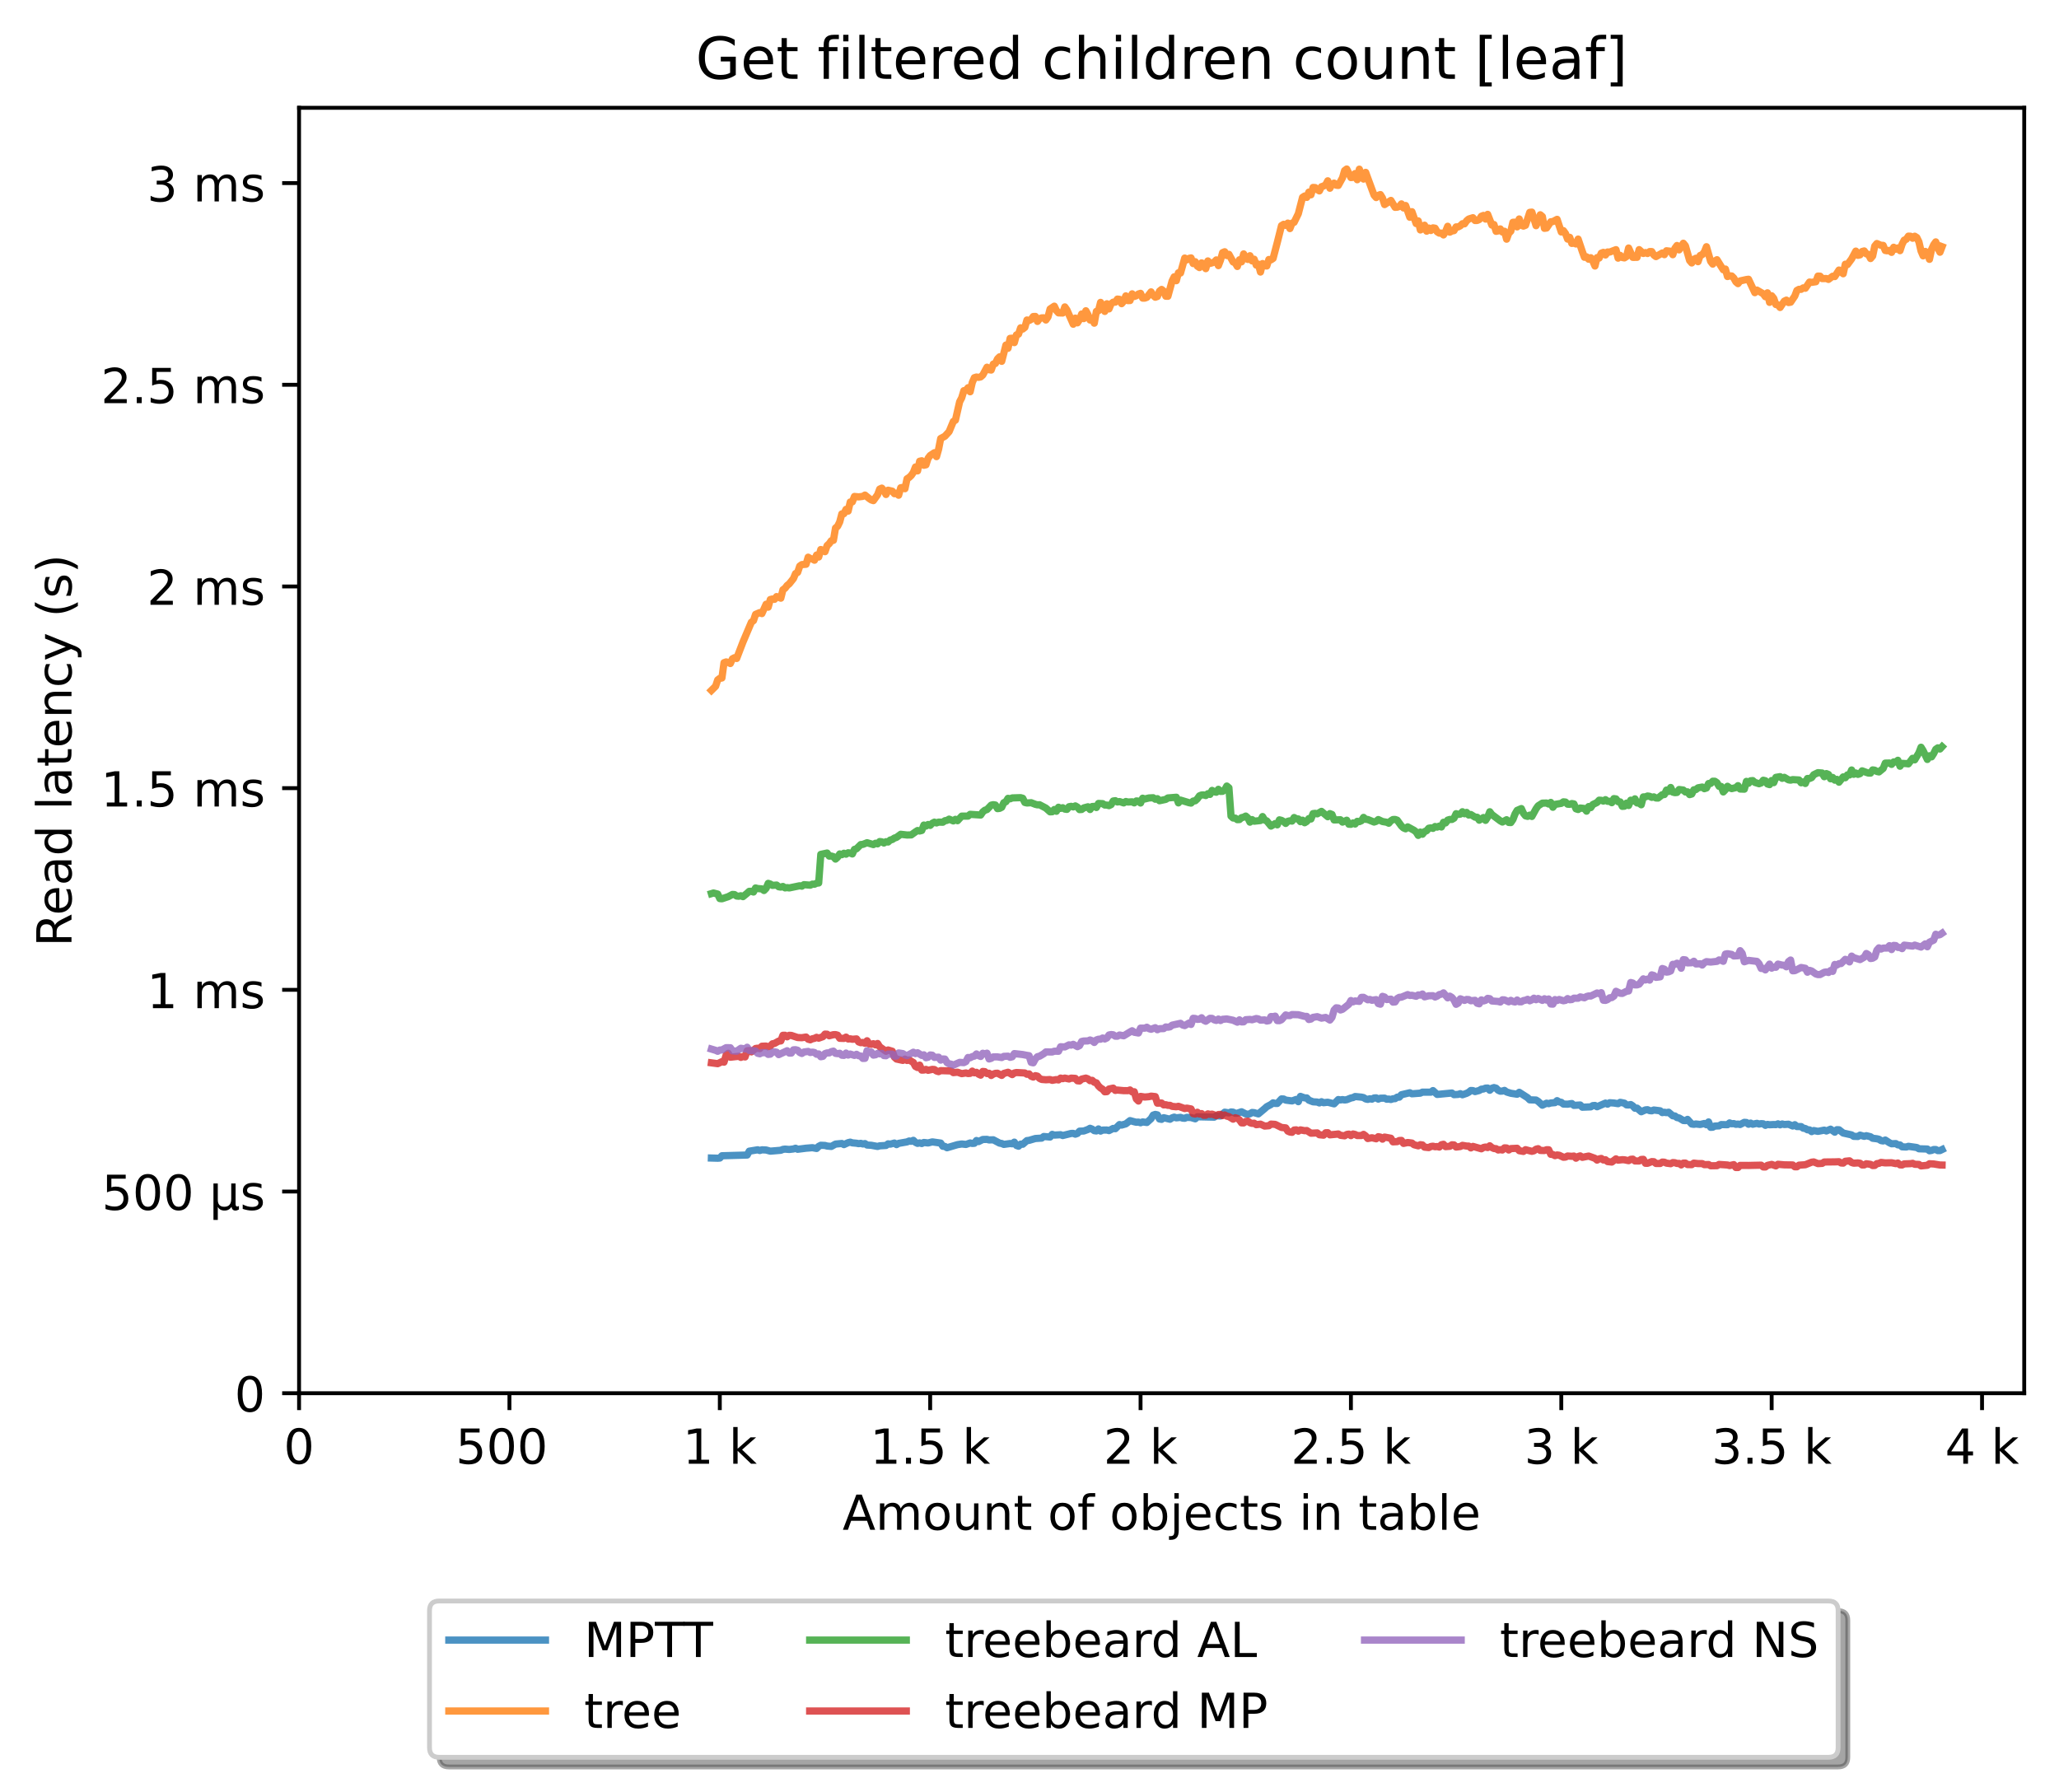 <?xml version="1.0" encoding="utf-8" standalone="no"?>
<!DOCTYPE svg PUBLIC "-//W3C//DTD SVG 1.1//EN"
  "http://www.w3.org/Graphics/SVG/1.1/DTD/svg11.dtd">
<!-- Created with matplotlib (https://matplotlib.org/) -->
<svg height="371.002pt" version="1.1" viewBox="0 0 426.229 371.002" width="426.229pt" xmlns="http://www.w3.org/2000/svg" xmlns:xlink="http://www.w3.org/1999/xlink">
 <defs>
  <style type="text/css">*{stroke-linecap:butt;stroke-linejoin:round;}</style>
 </defs>
 <g id="figure_1">
  <g id="patch_1">
   <path d="M 0 371.002 
L 426.229 371.002 
L 426.229 0 
L 0 0 
z
" style="fill:#ffffff;"/>
  </g>
  <g id="axes_1">
   <g id="patch_2">
    <path d="M 61.909 288.43 
L 419.029 288.43 
L 419.029 22.318 
L 61.909 22.318 
z
" style="fill:#ffffff;"/>
   </g>
   <g id="matplotlib.axis_1">
    <g id="xtick_1">
     <g id="line2d_1">
      <defs>
       <path d="M 0 0 
L 0 3.5 
" id="m136e601aa6" style="stroke:#000000;stroke-width:0.8;"/>
      </defs>
      <g>
       <use style="stroke:#000000;stroke-width:0.8;" x="61.909" xlink:href="#m136e601aa6" y="288.43"/>
      </g>
     </g>
     <g id="text_1">
      <!-- 0 -->
      <g transform="translate(58.728 303.029)scale(0.1 -0.1)">
       <defs>
        <path d="M 31.781 66.406 
Q 24.172 66.406 20.328 58.906 
Q 16.5 51.422 16.5 36.375 
Q 16.5 21.391 20.328 13.891 
Q 24.172 6.391 31.781 6.391 
Q 39.453 6.391 43.281 13.891 
Q 47.125 21.391 47.125 36.375 
Q 47.125 51.422 43.281 58.906 
Q 39.453 66.406 31.781 66.406 
z
M 31.781 74.219 
Q 44.047 74.219 50.516 64.516 
Q 56.984 54.828 56.984 36.375 
Q 56.984 17.969 50.516 8.266 
Q 44.047 -1.422 31.781 -1.422 
Q 19.531 -1.422 13.062 8.266 
Q 6.594 17.969 6.594 36.375 
Q 6.594 54.828 13.062 64.516 
Q 19.531 74.219 31.781 74.219 
z
" id="DejaVuSans-48"/>
       </defs>
       <use xlink:href="#DejaVuSans-48"/>
      </g>
     </g>
    </g>
    <g id="xtick_2">
     <g id="line2d_2">
      <g>
       <use style="stroke:#000000;stroke-width:0.8;" x="105.458" xlink:href="#m136e601aa6" y="288.43"/>
      </g>
     </g>
     <g id="text_2">
      <!-- 500  -->
      <g transform="translate(94.325 303.029)scale(0.1 -0.1)">
       <defs>
        <path d="M 10.797 72.906 
L 49.516 72.906 
L 49.516 64.594 
L 19.828 64.594 
L 19.828 46.734 
Q 21.969 47.469 24.109 47.828 
Q 26.266 48.188 28.422 48.188 
Q 40.625 48.188 47.75 41.5 
Q 54.891 34.812 54.891 23.391 
Q 54.891 11.625 47.562 5.094 
Q 40.234 -1.422 26.906 -1.422 
Q 22.312 -1.422 17.547 -0.641 
Q 12.797 0.141 7.719 1.703 
L 7.719 11.625 
Q 12.109 9.234 16.797 8.062 
Q 21.484 6.891 26.703 6.891 
Q 35.156 6.891 40.078 11.328 
Q 45.016 15.766 45.016 23.391 
Q 45.016 31 40.078 35.438 
Q 35.156 39.891 26.703 39.891 
Q 22.75 39.891 18.812 39.016 
Q 14.891 38.141 10.797 36.281 
z
" id="DejaVuSans-53"/>
        <path id="DejaVuSans-32"/>
       </defs>
       <use xlink:href="#DejaVuSans-53"/>
       <use x="63.623" xlink:href="#DejaVuSans-48"/>
       <use x="127.246" xlink:href="#DejaVuSans-48"/>
       <use x="190.869" xlink:href="#DejaVuSans-32"/>
      </g>
     </g>
    </g>
    <g id="xtick_3">
     <g id="line2d_3">
      <g>
       <use style="stroke:#000000;stroke-width:0.8;" x="149.007" xlink:href="#m136e601aa6" y="288.43"/>
      </g>
     </g>
     <g id="text_3">
      <!-- 1 k -->
      <g transform="translate(141.341 303.029)scale(0.1 -0.1)">
       <defs>
        <path d="M 12.406 8.297 
L 28.516 8.297 
L 28.516 63.922 
L 10.984 60.406 
L 10.984 69.391 
L 28.422 72.906 
L 38.281 72.906 
L 38.281 8.297 
L 54.391 8.297 
L 54.391 0 
L 12.406 0 
z
" id="DejaVuSans-49"/>
        <path d="M 9.078 75.984 
L 18.109 75.984 
L 18.109 31.109 
L 44.922 54.688 
L 56.391 54.688 
L 27.391 29.109 
L 57.625 0 
L 45.906 0 
L 18.109 26.703 
L 18.109 0 
L 9.078 0 
z
" id="DejaVuSans-107"/>
       </defs>
       <use xlink:href="#DejaVuSans-49"/>
       <use x="63.623" xlink:href="#DejaVuSans-32"/>
       <use x="95.41" xlink:href="#DejaVuSans-107"/>
      </g>
     </g>
    </g>
    <g id="xtick_4">
     <g id="line2d_4">
      <g>
       <use style="stroke:#000000;stroke-width:0.8;" x="192.555" xlink:href="#m136e601aa6" y="288.43"/>
      </g>
     </g>
     <g id="text_4">
      <!-- 1.5 k -->
      <g transform="translate(180.119 303.029)scale(0.1 -0.1)">
       <defs>
        <path d="M 10.688 12.406 
L 21 12.406 
L 21 0 
L 10.688 0 
z
" id="DejaVuSans-46"/>
       </defs>
       <use xlink:href="#DejaVuSans-49"/>
       <use x="63.623" xlink:href="#DejaVuSans-46"/>
       <use x="95.41" xlink:href="#DejaVuSans-53"/>
       <use x="159.033" xlink:href="#DejaVuSans-32"/>
       <use x="190.82" xlink:href="#DejaVuSans-107"/>
      </g>
     </g>
    </g>
    <g id="xtick_5">
     <g id="line2d_5">
      <g>
       <use style="stroke:#000000;stroke-width:0.8;" x="236.104" xlink:href="#m136e601aa6" y="288.43"/>
      </g>
     </g>
     <g id="text_5">
      <!-- 2 k -->
      <g transform="translate(228.438 303.029)scale(0.1 -0.1)">
       <defs>
        <path d="M 19.188 8.297 
L 53.609 8.297 
L 53.609 0 
L 7.328 0 
L 7.328 8.297 
Q 12.938 14.109 22.625 23.891 
Q 32.328 33.688 34.812 36.531 
Q 39.547 41.844 41.422 45.531 
Q 43.312 49.219 43.312 52.781 
Q 43.312 58.594 39.234 62.25 
Q 35.156 65.922 28.609 65.922 
Q 23.969 65.922 18.812 64.312 
Q 13.672 62.703 7.812 59.422 
L 7.812 69.391 
Q 13.766 71.781 18.938 73 
Q 24.125 74.219 28.422 74.219 
Q 39.75 74.219 46.484 68.547 
Q 53.219 62.891 53.219 53.422 
Q 53.219 48.922 51.531 44.891 
Q 49.859 40.875 45.406 35.406 
Q 44.188 33.984 37.641 27.219 
Q 31.109 20.453 19.188 8.297 
z
" id="DejaVuSans-50"/>
       </defs>
       <use xlink:href="#DejaVuSans-50"/>
       <use x="63.623" xlink:href="#DejaVuSans-32"/>
       <use x="95.41" xlink:href="#DejaVuSans-107"/>
      </g>
     </g>
    </g>
    <g id="xtick_6">
     <g id="line2d_6">
      <g>
       <use style="stroke:#000000;stroke-width:0.8;" x="279.652" xlink:href="#m136e601aa6" y="288.43"/>
      </g>
     </g>
     <g id="text_6">
      <!-- 2.5 k -->
      <g transform="translate(267.216 303.029)scale(0.1 -0.1)">
       <use xlink:href="#DejaVuSans-50"/>
       <use x="63.623" xlink:href="#DejaVuSans-46"/>
       <use x="95.41" xlink:href="#DejaVuSans-53"/>
       <use x="159.033" xlink:href="#DejaVuSans-32"/>
       <use x="190.82" xlink:href="#DejaVuSans-107"/>
      </g>
     </g>
    </g>
    <g id="xtick_7">
     <g id="line2d_7">
      <g>
       <use style="stroke:#000000;stroke-width:0.8;" x="323.201" xlink:href="#m136e601aa6" y="288.43"/>
      </g>
     </g>
     <g id="text_7">
      <!-- 3 k -->
      <g transform="translate(315.535 303.029)scale(0.1 -0.1)">
       <defs>
        <path d="M 40.578 39.312 
Q 47.656 37.797 51.625 33 
Q 55.609 28.219 55.609 21.188 
Q 55.609 10.406 48.188 4.484 
Q 40.766 -1.422 27.094 -1.422 
Q 22.516 -1.422 17.656 -0.516 
Q 12.797 0.391 7.625 2.203 
L 7.625 11.719 
Q 11.719 9.328 16.594 8.109 
Q 21.484 6.891 26.812 6.891 
Q 36.078 6.891 40.938 10.547 
Q 45.797 14.203 45.797 21.188 
Q 45.797 27.641 41.281 31.266 
Q 36.766 34.906 28.719 34.906 
L 20.219 34.906 
L 20.219 43.016 
L 29.109 43.016 
Q 36.375 43.016 40.234 45.922 
Q 44.094 48.828 44.094 54.297 
Q 44.094 59.906 40.109 62.906 
Q 36.141 65.922 28.719 65.922 
Q 24.656 65.922 20.016 65.031 
Q 15.375 64.156 9.812 62.312 
L 9.812 71.094 
Q 15.438 72.656 20.344 73.438 
Q 25.25 74.219 29.594 74.219 
Q 40.828 74.219 47.359 69.109 
Q 53.906 64.016 53.906 55.328 
Q 53.906 49.266 50.438 45.094 
Q 46.969 40.922 40.578 39.312 
z
" id="DejaVuSans-51"/>
       </defs>
       <use xlink:href="#DejaVuSans-51"/>
       <use x="63.623" xlink:href="#DejaVuSans-32"/>
       <use x="95.41" xlink:href="#DejaVuSans-107"/>
      </g>
     </g>
    </g>
    <g id="xtick_8">
     <g id="line2d_8">
      <g>
       <use style="stroke:#000000;stroke-width:0.8;" x="366.749" xlink:href="#m136e601aa6" y="288.43"/>
      </g>
     </g>
     <g id="text_8">
      <!-- 3.5 k -->
      <g transform="translate(354.313 303.029)scale(0.1 -0.1)">
       <use xlink:href="#DejaVuSans-51"/>
       <use x="63.623" xlink:href="#DejaVuSans-46"/>
       <use x="95.41" xlink:href="#DejaVuSans-53"/>
       <use x="159.033" xlink:href="#DejaVuSans-32"/>
       <use x="190.82" xlink:href="#DejaVuSans-107"/>
      </g>
     </g>
    </g>
    <g id="xtick_9">
     <g id="line2d_9">
      <g>
       <use style="stroke:#000000;stroke-width:0.8;" x="410.298" xlink:href="#m136e601aa6" y="288.43"/>
      </g>
     </g>
     <g id="text_9">
      <!-- 4 k -->
      <g transform="translate(402.632 303.029)scale(0.1 -0.1)">
       <defs>
        <path d="M 37.797 64.312 
L 12.891 25.391 
L 37.797 25.391 
z
M 35.203 72.906 
L 47.609 72.906 
L 47.609 25.391 
L 58.016 25.391 
L 58.016 17.188 
L 47.609 17.188 
L 47.609 0 
L 37.797 0 
L 37.797 17.188 
L 4.891 17.188 
L 4.891 26.703 
z
" id="DejaVuSans-52"/>
       </defs>
       <use xlink:href="#DejaVuSans-52"/>
       <use x="63.623" xlink:href="#DejaVuSans-32"/>
       <use x="95.41" xlink:href="#DejaVuSans-107"/>
      </g>
     </g>
    </g>
    <g id="text_10">
     <!-- Amount of objects in table -->
     <g transform="translate(174.411 316.707)scale(0.1 -0.1)">
      <defs>
       <path d="M 34.188 63.188 
L 20.797 26.906 
L 47.609 26.906 
z
M 28.609 72.906 
L 39.797 72.906 
L 67.578 0 
L 57.328 0 
L 50.688 18.703 
L 17.828 18.703 
L 11.188 0 
L 0.781 0 
z
" id="DejaVuSans-65"/>
       <path d="M 52 44.188 
Q 55.375 50.25 60.062 53.125 
Q 64.75 56 71.094 56 
Q 79.641 56 84.281 50.016 
Q 88.922 44.047 88.922 33.016 
L 88.922 0 
L 79.891 0 
L 79.891 32.719 
Q 79.891 40.578 77.094 44.375 
Q 74.312 48.188 68.609 48.188 
Q 61.625 48.188 57.562 43.547 
Q 53.516 38.922 53.516 30.906 
L 53.516 0 
L 44.484 0 
L 44.484 32.719 
Q 44.484 40.625 41.703 44.406 
Q 38.922 48.188 33.109 48.188 
Q 26.219 48.188 22.156 43.531 
Q 18.109 38.875 18.109 30.906 
L 18.109 0 
L 9.078 0 
L 9.078 54.688 
L 18.109 54.688 
L 18.109 46.188 
Q 21.188 51.219 25.484 53.609 
Q 29.781 56 35.688 56 
Q 41.656 56 45.828 52.969 
Q 50 49.953 52 44.188 
z
" id="DejaVuSans-109"/>
       <path d="M 30.609 48.391 
Q 23.391 48.391 19.188 42.75 
Q 14.984 37.109 14.984 27.297 
Q 14.984 17.484 19.156 11.844 
Q 23.344 6.203 30.609 6.203 
Q 37.797 6.203 41.984 11.859 
Q 46.188 17.531 46.188 27.297 
Q 46.188 37.016 41.984 42.703 
Q 37.797 48.391 30.609 48.391 
z
M 30.609 56 
Q 42.328 56 49.016 48.375 
Q 55.719 40.766 55.719 27.297 
Q 55.719 13.875 49.016 6.219 
Q 42.328 -1.422 30.609 -1.422 
Q 18.844 -1.422 12.172 6.219 
Q 5.516 13.875 5.516 27.297 
Q 5.516 40.766 12.172 48.375 
Q 18.844 56 30.609 56 
z
" id="DejaVuSans-111"/>
       <path d="M 8.5 21.578 
L 8.5 54.688 
L 17.484 54.688 
L 17.484 21.922 
Q 17.484 14.156 20.5 10.266 
Q 23.531 6.391 29.594 6.391 
Q 36.859 6.391 41.078 11.031 
Q 45.312 15.672 45.312 23.688 
L 45.312 54.688 
L 54.297 54.688 
L 54.297 0 
L 45.312 0 
L 45.312 8.406 
Q 42.047 3.422 37.719 1 
Q 33.406 -1.422 27.688 -1.422 
Q 18.266 -1.422 13.375 4.438 
Q 8.5 10.297 8.5 21.578 
z
M 31.109 56 
z
" id="DejaVuSans-117"/>
       <path d="M 54.891 33.016 
L 54.891 0 
L 45.906 0 
L 45.906 32.719 
Q 45.906 40.484 42.875 44.328 
Q 39.844 48.188 33.797 48.188 
Q 26.516 48.188 22.312 43.547 
Q 18.109 38.922 18.109 30.906 
L 18.109 0 
L 9.078 0 
L 9.078 54.688 
L 18.109 54.688 
L 18.109 46.188 
Q 21.344 51.125 25.703 53.562 
Q 30.078 56 35.797 56 
Q 45.219 56 50.047 50.172 
Q 54.891 44.344 54.891 33.016 
z
" id="DejaVuSans-110"/>
       <path d="M 18.312 70.219 
L 18.312 54.688 
L 36.812 54.688 
L 36.812 47.703 
L 18.312 47.703 
L 18.312 18.016 
Q 18.312 11.328 20.141 9.422 
Q 21.969 7.516 27.594 7.516 
L 36.812 7.516 
L 36.812 0 
L 27.594 0 
Q 17.188 0 13.234 3.875 
Q 9.281 7.766 9.281 18.016 
L 9.281 47.703 
L 2.688 47.703 
L 2.688 54.688 
L 9.281 54.688 
L 9.281 70.219 
z
" id="DejaVuSans-116"/>
       <path d="M 37.109 75.984 
L 37.109 68.5 
L 28.516 68.5 
Q 23.688 68.5 21.797 66.547 
Q 19.922 64.594 19.922 59.516 
L 19.922 54.688 
L 34.719 54.688 
L 34.719 47.703 
L 19.922 47.703 
L 19.922 0 
L 10.891 0 
L 10.891 47.703 
L 2.297 47.703 
L 2.297 54.688 
L 10.891 54.688 
L 10.891 58.5 
Q 10.891 67.625 15.141 71.797 
Q 19.391 75.984 28.609 75.984 
z
" id="DejaVuSans-102"/>
       <path d="M 48.688 27.297 
Q 48.688 37.203 44.609 42.844 
Q 40.531 48.484 33.406 48.484 
Q 26.266 48.484 22.188 42.844 
Q 18.109 37.203 18.109 27.297 
Q 18.109 17.391 22.188 11.75 
Q 26.266 6.109 33.406 6.109 
Q 40.531 6.109 44.609 11.75 
Q 48.688 17.391 48.688 27.297 
z
M 18.109 46.391 
Q 20.953 51.266 25.266 53.625 
Q 29.594 56 35.594 56 
Q 45.562 56 51.781 48.094 
Q 58.016 40.188 58.016 27.297 
Q 58.016 14.406 51.781 6.484 
Q 45.562 -1.422 35.594 -1.422 
Q 29.594 -1.422 25.266 0.953 
Q 20.953 3.328 18.109 8.203 
L 18.109 0 
L 9.078 0 
L 9.078 75.984 
L 18.109 75.984 
z
" id="DejaVuSans-98"/>
       <path d="M 9.422 54.688 
L 18.406 54.688 
L 18.406 -0.984 
Q 18.406 -11.422 14.422 -16.109 
Q 10.453 -20.797 1.609 -20.797 
L -1.812 -20.797 
L -1.812 -13.188 
L 0.594 -13.188 
Q 5.719 -13.188 7.562 -10.812 
Q 9.422 -8.453 9.422 -0.984 
z
M 9.422 75.984 
L 18.406 75.984 
L 18.406 64.594 
L 9.422 64.594 
z
" id="DejaVuSans-106"/>
       <path d="M 56.203 29.594 
L 56.203 25.203 
L 14.891 25.203 
Q 15.484 15.922 20.484 11.062 
Q 25.484 6.203 34.422 6.203 
Q 39.594 6.203 44.453 7.469 
Q 49.312 8.734 54.109 11.281 
L 54.109 2.781 
Q 49.266 0.734 44.188 -0.344 
Q 39.109 -1.422 33.891 -1.422 
Q 20.797 -1.422 13.156 6.188 
Q 5.516 13.812 5.516 26.812 
Q 5.516 40.234 12.766 48.109 
Q 20.016 56 32.328 56 
Q 43.359 56 49.781 48.891 
Q 56.203 41.797 56.203 29.594 
z
M 47.219 32.234 
Q 47.125 39.594 43.094 43.984 
Q 39.062 48.391 32.422 48.391 
Q 24.906 48.391 20.391 44.141 
Q 15.875 39.891 15.188 32.172 
z
" id="DejaVuSans-101"/>
       <path d="M 48.781 52.594 
L 48.781 44.188 
Q 44.969 46.297 41.141 47.344 
Q 37.312 48.391 33.406 48.391 
Q 24.656 48.391 19.812 42.844 
Q 14.984 37.312 14.984 27.297 
Q 14.984 17.281 19.812 11.734 
Q 24.656 6.203 33.406 6.203 
Q 37.312 6.203 41.141 7.25 
Q 44.969 8.297 48.781 10.406 
L 48.781 2.094 
Q 45.016 0.344 40.984 -0.531 
Q 36.969 -1.422 32.422 -1.422 
Q 20.062 -1.422 12.781 6.344 
Q 5.516 14.109 5.516 27.297 
Q 5.516 40.672 12.859 48.328 
Q 20.219 56 33.016 56 
Q 37.156 56 41.109 55.141 
Q 45.062 54.297 48.781 52.594 
z
" id="DejaVuSans-99"/>
       <path d="M 44.281 53.078 
L 44.281 44.578 
Q 40.484 46.531 36.375 47.5 
Q 32.281 48.484 27.875 48.484 
Q 21.188 48.484 17.844 46.438 
Q 14.5 44.391 14.5 40.281 
Q 14.5 37.156 16.891 35.375 
Q 19.281 33.594 26.516 31.984 
L 29.594 31.297 
Q 39.156 29.25 43.188 25.516 
Q 47.219 21.781 47.219 15.094 
Q 47.219 7.469 41.188 3.016 
Q 35.156 -1.422 24.609 -1.422 
Q 20.219 -1.422 15.453 -0.562 
Q 10.688 0.297 5.422 2 
L 5.422 11.281 
Q 10.406 8.688 15.234 7.391 
Q 20.062 6.109 24.812 6.109 
Q 31.156 6.109 34.562 8.281 
Q 37.984 10.453 37.984 14.406 
Q 37.984 18.062 35.516 20.016 
Q 33.062 21.969 24.703 23.781 
L 21.578 24.516 
Q 13.234 26.266 9.516 29.906 
Q 5.812 33.547 5.812 39.891 
Q 5.812 47.609 11.281 51.797 
Q 16.75 56 26.812 56 
Q 31.781 56 36.172 55.266 
Q 40.578 54.547 44.281 53.078 
z
" id="DejaVuSans-115"/>
       <path d="M 9.422 54.688 
L 18.406 54.688 
L 18.406 0 
L 9.422 0 
z
M 9.422 75.984 
L 18.406 75.984 
L 18.406 64.594 
L 9.422 64.594 
z
" id="DejaVuSans-105"/>
       <path d="M 34.281 27.484 
Q 23.391 27.484 19.188 25 
Q 14.984 22.516 14.984 16.5 
Q 14.984 11.719 18.141 8.906 
Q 21.297 6.109 26.703 6.109 
Q 34.188 6.109 38.703 11.406 
Q 43.219 16.703 43.219 25.484 
L 43.219 27.484 
z
M 52.203 31.203 
L 52.203 0 
L 43.219 0 
L 43.219 8.297 
Q 40.141 3.328 35.547 0.953 
Q 30.953 -1.422 24.312 -1.422 
Q 15.922 -1.422 10.953 3.297 
Q 6 8.016 6 15.922 
Q 6 25.141 12.172 29.828 
Q 18.359 34.516 30.609 34.516 
L 43.219 34.516 
L 43.219 35.406 
Q 43.219 41.609 39.141 45 
Q 35.062 48.391 27.688 48.391 
Q 23 48.391 18.547 47.266 
Q 14.109 46.141 10.016 43.891 
L 10.016 52.203 
Q 14.938 54.109 19.578 55.047 
Q 24.219 56 28.609 56 
Q 40.484 56 46.344 49.844 
Q 52.203 43.703 52.203 31.203 
z
" id="DejaVuSans-97"/>
       <path d="M 9.422 75.984 
L 18.406 75.984 
L 18.406 0 
L 9.422 0 
z
" id="DejaVuSans-108"/>
      </defs>
      <use xlink:href="#DejaVuSans-65"/>
      <use x="68.408" xlink:href="#DejaVuSans-109"/>
      <use x="165.82" xlink:href="#DejaVuSans-111"/>
      <use x="227.002" xlink:href="#DejaVuSans-117"/>
      <use x="290.381" xlink:href="#DejaVuSans-110"/>
      <use x="353.76" xlink:href="#DejaVuSans-116"/>
      <use x="392.969" xlink:href="#DejaVuSans-32"/>
      <use x="424.756" xlink:href="#DejaVuSans-111"/>
      <use x="485.938" xlink:href="#DejaVuSans-102"/>
      <use x="521.143" xlink:href="#DejaVuSans-32"/>
      <use x="552.93" xlink:href="#DejaVuSans-111"/>
      <use x="614.111" xlink:href="#DejaVuSans-98"/>
      <use x="677.588" xlink:href="#DejaVuSans-106"/>
      <use x="705.371" xlink:href="#DejaVuSans-101"/>
      <use x="766.895" xlink:href="#DejaVuSans-99"/>
      <use x="821.875" xlink:href="#DejaVuSans-116"/>
      <use x="861.084" xlink:href="#DejaVuSans-115"/>
      <use x="913.184" xlink:href="#DejaVuSans-32"/>
      <use x="944.971" xlink:href="#DejaVuSans-105"/>
      <use x="972.754" xlink:href="#DejaVuSans-110"/>
      <use x="1036.133" xlink:href="#DejaVuSans-32"/>
      <use x="1067.92" xlink:href="#DejaVuSans-116"/>
      <use x="1107.129" xlink:href="#DejaVuSans-97"/>
      <use x="1168.408" xlink:href="#DejaVuSans-98"/>
      <use x="1231.885" xlink:href="#DejaVuSans-108"/>
      <use x="1259.668" xlink:href="#DejaVuSans-101"/>
     </g>
    </g>
   </g>
   <g id="matplotlib.axis_2">
    <g id="ytick_1">
     <g id="line2d_10">
      <defs>
       <path d="M 0 0 
L -3.5 0 
" id="m3cae9a5eab" style="stroke:#000000;stroke-width:0.8;"/>
      </defs>
      <g>
       <use style="stroke:#000000;stroke-width:0.8;" x="61.909" xlink:href="#m3cae9a5eab" y="288.43"/>
      </g>
     </g>
     <g id="text_11">
      <!-- 0 -->
      <g transform="translate(48.547 292.229)scale(0.1 -0.1)">
       <use xlink:href="#DejaVuSans-48"/>
      </g>
     </g>
    </g>
    <g id="ytick_2">
     <g id="line2d_11">
      <g>
       <use style="stroke:#000000;stroke-width:0.8;" x="61.909" xlink:href="#m3cae9a5eab" y="246.676"/>
      </g>
     </g>
     <g id="text_12">
      <!-- 500 µs -->
      <g transform="translate(21.072 250.475)scale(0.1 -0.1)">
       <defs>
        <path d="M 8.5 -20.797 
L 8.5 54.688 
L 17.484 54.688 
L 17.484 20.703 
Q 17.484 13.625 20.844 10 
Q 24.219 6.391 30.812 6.391 
Q 38.031 6.391 41.672 10.484 
Q 45.312 14.594 45.312 22.797 
L 45.312 54.688 
L 54.297 54.688 
L 54.297 12.594 
Q 54.297 9.672 55.141 8.281 
Q 56 6.891 57.812 6.891 
Q 58.25 6.891 59.031 7.156 
Q 59.812 7.422 61.188 8.016 
L 61.188 0.781 
Q 59.188 -0.344 57.391 -0.875 
Q 55.609 -1.422 53.906 -1.422 
Q 50.531 -1.422 48.531 0.484 
Q 46.531 2.391 45.797 6.297 
Q 43.359 2.438 39.812 0.5 
Q 36.281 -1.422 31.5 -1.422 
Q 26.516 -1.422 23.016 0.484 
Q 19.531 2.391 17.484 6.203 
L 17.484 -20.797 
z
" id="DejaVuSans-181"/>
       </defs>
       <use xlink:href="#DejaVuSans-53"/>
       <use x="63.623" xlink:href="#DejaVuSans-48"/>
       <use x="127.246" xlink:href="#DejaVuSans-48"/>
       <use x="190.869" xlink:href="#DejaVuSans-32"/>
       <use x="222.656" xlink:href="#DejaVuSans-181"/>
       <use x="286.279" xlink:href="#DejaVuSans-115"/>
      </g>
     </g>
    </g>
    <g id="ytick_3">
     <g id="line2d_12">
      <g>
       <use style="stroke:#000000;stroke-width:0.8;" x="61.909" xlink:href="#m3cae9a5eab" y="204.922"/>
      </g>
     </g>
     <g id="text_13">
      <!-- 1 ms -->
      <g transform="translate(30.419 208.721)scale(0.1 -0.1)">
       <use xlink:href="#DejaVuSans-49"/>
       <use x="63.623" xlink:href="#DejaVuSans-32"/>
       <use x="95.41" xlink:href="#DejaVuSans-109"/>
       <use x="192.822" xlink:href="#DejaVuSans-115"/>
      </g>
     </g>
    </g>
    <g id="ytick_4">
     <g id="line2d_13">
      <g>
       <use style="stroke:#000000;stroke-width:0.8;" x="61.909" xlink:href="#m3cae9a5eab" y="163.168"/>
      </g>
     </g>
     <g id="text_14">
      <!-- 1.5 ms -->
      <g transform="translate(20.878 166.967)scale(0.1 -0.1)">
       <use xlink:href="#DejaVuSans-49"/>
       <use x="63.623" xlink:href="#DejaVuSans-46"/>
       <use x="95.41" xlink:href="#DejaVuSans-53"/>
       <use x="159.033" xlink:href="#DejaVuSans-32"/>
       <use x="190.82" xlink:href="#DejaVuSans-109"/>
       <use x="288.232" xlink:href="#DejaVuSans-115"/>
      </g>
     </g>
    </g>
    <g id="ytick_5">
     <g id="line2d_14">
      <g>
       <use style="stroke:#000000;stroke-width:0.8;" x="61.909" xlink:href="#m3cae9a5eab" y="121.414"/>
      </g>
     </g>
     <g id="text_15">
      <!-- 2 ms -->
      <g transform="translate(30.419 125.213)scale(0.1 -0.1)">
       <use xlink:href="#DejaVuSans-50"/>
       <use x="63.623" xlink:href="#DejaVuSans-32"/>
       <use x="95.41" xlink:href="#DejaVuSans-109"/>
       <use x="192.822" xlink:href="#DejaVuSans-115"/>
      </g>
     </g>
    </g>
    <g id="ytick_6">
     <g id="line2d_15">
      <g>
       <use style="stroke:#000000;stroke-width:0.8;" x="61.909" xlink:href="#m3cae9a5eab" y="79.66"/>
      </g>
     </g>
     <g id="text_16">
      <!-- 2.5 ms -->
      <g transform="translate(20.878 83.459)scale(0.1 -0.1)">
       <use xlink:href="#DejaVuSans-50"/>
       <use x="63.623" xlink:href="#DejaVuSans-46"/>
       <use x="95.41" xlink:href="#DejaVuSans-53"/>
       <use x="159.033" xlink:href="#DejaVuSans-32"/>
       <use x="190.82" xlink:href="#DejaVuSans-109"/>
       <use x="288.232" xlink:href="#DejaVuSans-115"/>
      </g>
     </g>
    </g>
    <g id="ytick_7">
     <g id="line2d_16">
      <g>
       <use style="stroke:#000000;stroke-width:0.8;" x="61.909" xlink:href="#m3cae9a5eab" y="37.906"/>
      </g>
     </g>
     <g id="text_17">
      <!-- 3 ms -->
      <g transform="translate(30.419 41.705)scale(0.1 -0.1)">
       <use xlink:href="#DejaVuSans-51"/>
       <use x="63.623" xlink:href="#DejaVuSans-32"/>
       <use x="95.41" xlink:href="#DejaVuSans-109"/>
       <use x="192.822" xlink:href="#DejaVuSans-115"/>
      </g>
     </g>
    </g>
    <g id="text_18">
     <!-- Read latency (s) -->
     <g transform="translate(14.798 195.99)rotate(-90)scale(0.1 -0.1)">
      <defs>
       <path d="M 44.391 34.188 
Q 47.562 33.109 50.562 29.594 
Q 53.562 26.078 56.594 19.922 
L 66.609 0 
L 56 0 
L 46.688 18.703 
Q 43.062 26.031 39.672 28.422 
Q 36.281 30.812 30.422 30.812 
L 19.672 30.812 
L 19.672 0 
L 9.812 0 
L 9.812 72.906 
L 32.078 72.906 
Q 44.578 72.906 50.734 67.672 
Q 56.891 62.453 56.891 51.906 
Q 56.891 45.016 53.688 40.469 
Q 50.484 35.938 44.391 34.188 
z
M 19.672 64.797 
L 19.672 38.922 
L 32.078 38.922 
Q 39.203 38.922 42.844 42.219 
Q 46.484 45.516 46.484 51.906 
Q 46.484 58.297 42.844 61.547 
Q 39.203 64.797 32.078 64.797 
z
" id="DejaVuSans-82"/>
       <path d="M 45.406 46.391 
L 45.406 75.984 
L 54.391 75.984 
L 54.391 0 
L 45.406 0 
L 45.406 8.203 
Q 42.578 3.328 38.25 0.953 
Q 33.938 -1.422 27.875 -1.422 
Q 17.969 -1.422 11.734 6.484 
Q 5.516 14.406 5.516 27.297 
Q 5.516 40.188 11.734 48.094 
Q 17.969 56 27.875 56 
Q 33.938 56 38.25 53.625 
Q 42.578 51.266 45.406 46.391 
z
M 14.797 27.297 
Q 14.797 17.391 18.875 11.75 
Q 22.953 6.109 30.078 6.109 
Q 37.203 6.109 41.297 11.75 
Q 45.406 17.391 45.406 27.297 
Q 45.406 37.203 41.297 42.844 
Q 37.203 48.484 30.078 48.484 
Q 22.953 48.484 18.875 42.844 
Q 14.797 37.203 14.797 27.297 
z
" id="DejaVuSans-100"/>
       <path d="M 32.172 -5.078 
Q 28.375 -14.844 24.75 -17.812 
Q 21.141 -20.797 15.094 -20.797 
L 7.906 -20.797 
L 7.906 -13.281 
L 13.188 -13.281 
Q 16.891 -13.281 18.938 -11.516 
Q 21 -9.766 23.484 -3.219 
L 25.094 0.875 
L 2.984 54.688 
L 12.5 54.688 
L 29.594 11.922 
L 46.688 54.688 
L 56.203 54.688 
z
" id="DejaVuSans-121"/>
       <path d="M 31 75.875 
Q 24.469 64.656 21.281 53.656 
Q 18.109 42.672 18.109 31.391 
Q 18.109 20.125 21.312 9.062 
Q 24.516 -2 31 -13.188 
L 23.188 -13.188 
Q 15.875 -1.703 12.234 9.375 
Q 8.594 20.453 8.594 31.391 
Q 8.594 42.281 12.203 53.312 
Q 15.828 64.359 23.188 75.875 
z
" id="DejaVuSans-40"/>
       <path d="M 8.016 75.875 
L 15.828 75.875 
Q 23.141 64.359 26.781 53.312 
Q 30.422 42.281 30.422 31.391 
Q 30.422 20.453 26.781 9.375 
Q 23.141 -1.703 15.828 -13.188 
L 8.016 -13.188 
Q 14.5 -2 17.703 9.062 
Q 20.906 20.125 20.906 31.391 
Q 20.906 42.672 17.703 53.656 
Q 14.5 64.656 8.016 75.875 
z
" id="DejaVuSans-41"/>
      </defs>
      <use xlink:href="#DejaVuSans-82"/>
      <use x="64.982" xlink:href="#DejaVuSans-101"/>
      <use x="126.506" xlink:href="#DejaVuSans-97"/>
      <use x="187.785" xlink:href="#DejaVuSans-100"/>
      <use x="251.262" xlink:href="#DejaVuSans-32"/>
      <use x="283.049" xlink:href="#DejaVuSans-108"/>
      <use x="310.832" xlink:href="#DejaVuSans-97"/>
      <use x="372.111" xlink:href="#DejaVuSans-116"/>
      <use x="411.32" xlink:href="#DejaVuSans-101"/>
      <use x="472.844" xlink:href="#DejaVuSans-110"/>
      <use x="536.223" xlink:href="#DejaVuSans-99"/>
      <use x="591.203" xlink:href="#DejaVuSans-121"/>
      <use x="650.383" xlink:href="#DejaVuSans-32"/>
      <use x="682.17" xlink:href="#DejaVuSans-40"/>
      <use x="721.184" xlink:href="#DejaVuSans-115"/>
      <use x="773.283" xlink:href="#DejaVuSans-41"/>
     </g>
    </g>
   </g>
   <g id="line2d_17">
    <path clip-path="url(#peec2946d6b)" d="M 147.265 239.743 
L 148.571 239.779 
L 149.007 239.748 
L 149.442 239.27 
L 154.668 239.122 
L 155.103 238.321 
L 156.845 238.036 
L 157.281 238.183 
L 157.716 238.041 
L 158.587 238.079 
L 159.458 238.318 
L 161.636 238.134 
L 162.071 237.952 
L 162.507 237.895 
L 163.378 237.969 
L 164.249 237.865 
L 164.684 237.715 
L 165.119 237.93 
L 166.861 237.707 
L 168.168 237.602 
L 169.039 237.761 
L 169.474 237.325 
L 169.91 237.1 
L 170.781 237.138 
L 171.216 237.262 
L 172.087 237.34 
L 172.958 236.855 
L 174.265 236.728 
L 174.7 236.962 
L 175.571 236.562 
L 176.007 236.455 
L 176.442 236.601 
L 177.313 236.678 
L 177.749 236.768 
L 178.184 236.702 
L 178.62 236.83 
L 179.055 236.75 
L 179.49 237.051 
L 180.361 237.104 
L 181.668 237.344 
L 182.103 237.215 
L 183.41 237.139 
L 183.845 236.807 
L 184.281 236.872 
L 185.152 236.644 
L 185.587 236.964 
L 186.023 236.704 
L 187.765 236.402 
L 188.2 236.219 
L 188.636 236.276 
L 189.071 236.078 
L 189.507 236.496 
L 189.942 236.708 
L 190.378 236.603 
L 190.813 236.741 
L 191.249 236.52 
L 192.12 236.622 
L 192.991 236.4 
L 194.732 236.646 
L 195.168 237.303 
L 195.603 237.337 
L 196.039 237.612 
L 198.216 236.971 
L 199.087 236.836 
L 199.958 236.93 
L 200.829 236.624 
L 201.265 236.723 
L 201.7 236.691 
L 202.136 236.118 
L 202.571 236.336 
L 203.442 235.904 
L 204.313 235.879 
L 204.749 235.996 
L 205.62 235.969 
L 206.926 236.659 
L 207.362 236.73 
L 207.797 236.921 
L 209.104 236.74 
L 209.539 236.792 
L 209.974 236.452 
L 210.41 237.137 
L 210.845 237.294 
L 211.281 236.868 
L 211.716 236.89 
L 212.587 236.131 
L 213.023 236.087 
L 214.329 235.699 
L 215.636 235.619 
L 216.071 235.283 
L 217.378 235.393 
L 217.813 234.844 
L 218.249 234.995 
L 219.555 234.914 
L 219.991 235.084 
L 221.733 234.654 
L 222.168 234.637 
L 222.604 234.801 
L 223.039 234.647 
L 223.475 234.18 
L 224.346 234.148 
L 225.216 233.829 
L 225.652 233.586 
L 226.087 233.761 
L 226.523 234.076 
L 226.958 234.134 
L 227.394 233.718 
L 227.829 234.165 
L 228.265 233.956 
L 229.136 233.941 
L 229.571 234.063 
L 230.442 233.61 
L 230.878 233.672 
L 231.749 232.811 
L 232.184 232.918 
L 233.055 232.67 
L 233.926 231.995 
L 234.797 232.235 
L 235.233 232.336 
L 235.668 232.302 
L 236.104 232.441 
L 236.539 232.267 
L 237.41 232.385 
L 238.281 231.595 
L 238.717 230.86 
L 239.152 230.713 
L 239.588 230.807 
L 240.023 231.659 
L 240.458 231.735 
L 240.894 231.393 
L 242.2 231.712 
L 242.636 231.421 
L 243.071 231.275 
L 243.507 231.421 
L 244.378 231.321 
L 244.813 231.478 
L 245.249 231.51 
L 245.684 231.32 
L 246.555 231.361 
L 247.426 231.619 
L 247.862 231.203 
L 251.346 231.279 
L 251.781 231.002 
L 252.652 231.034 
L 253.523 230.254 
L 254.394 230.401 
L 254.83 230.208 
L 255.265 230.245 
L 255.7 230.471 
L 256.136 230.464 
L 257.007 230.166 
L 257.878 230.606 
L 258.313 230.676 
L 258.749 230.581 
L 259.184 230.313 
L 259.62 230.35 
L 260.491 230.603 
L 261.797 229.51 
L 262.233 229.117 
L 263.104 228.655 
L 263.539 228.316 
L 263.975 228.44 
L 264.41 228.443 
L 265.281 227.505 
L 265.717 227.522 
L 266.152 227.75 
L 267.459 227.919 
L 268.33 227.613 
L 268.765 228.074 
L 269.201 226.978 
L 270.072 227.298 
L 270.507 227.297 
L 270.942 227.762 
L 271.813 228.104 
L 272.684 228.152 
L 273.12 228.334 
L 273.555 228.082 
L 273.991 228.288 
L 274.862 228.194 
L 276.168 228.524 
L 277.039 227.633 
L 277.475 227.718 
L 277.91 227.643 
L 278.346 227.721 
L 278.781 227.666 
L 279.652 227.315 
L 280.088 227.228 
L 280.523 227.006 
L 281.83 227.136 
L 282.265 227.228 
L 282.701 227.506 
L 283.136 227.603 
L 283.572 227.475 
L 284.007 227.551 
L 284.443 227.311 
L 284.878 227.282 
L 285.314 227.541 
L 285.749 227.36 
L 286.62 227.342 
L 287.055 227.566 
L 287.491 227.539 
L 287.926 227.623 
L 288.362 227.469 
L 288.797 227.447 
L 289.233 227.139 
L 289.668 227.14 
L 290.104 226.635 
L 291.846 226.229 
L 292.281 226.444 
L 294.023 226.312 
L 294.459 226.1 
L 296.201 226.109 
L 296.636 225.778 
L 297.507 226.577 
L 300.556 226.282 
L 300.991 226.623 
L 301.862 226.567 
L 302.297 226.418 
L 302.733 226.643 
L 303.604 226.347 
L 304.039 226.119 
L 304.475 225.762 
L 304.91 225.778 
L 305.346 225.987 
L 306.217 225.758 
L 306.652 225.491 
L 307.088 225.454 
L 307.523 225.269 
L 307.959 225.254 
L 308.394 225.708 
L 308.83 225.301 
L 309.265 225.156 
L 309.701 225.279 
L 310.136 225.715 
L 310.572 225.905 
L 311.007 225.88 
L 311.443 225.741 
L 311.878 226.067 
L 312.749 226.334 
L 314.056 226.536 
L 314.491 226.136 
L 316.233 227.257 
L 316.668 227.694 
L 317.975 227.737 
L 318.41 228.012 
L 319.281 228.804 
L 320.152 228.388 
L 320.588 228.489 
L 321.023 228.347 
L 321.894 228.274 
L 322.33 227.862 
L 322.765 228.13 
L 323.201 228.215 
L 323.636 228.568 
L 324.507 228.595 
L 325.378 228.46 
L 325.814 228.842 
L 327.12 228.761 
L 327.556 229.219 
L 329.298 229.151 
L 329.733 228.889 
L 330.169 228.859 
L 330.604 229.127 
L 332.346 228.369 
L 332.781 228.589 
L 333.217 228.294 
L 334.088 228.354 
L 334.959 228.49 
L 335.394 228.209 
L 336.265 228.384 
L 336.701 228.738 
L 337.136 228.76 
L 337.572 228.669 
L 338.007 228.952 
L 338.443 229.429 
L 338.878 229.407 
L 339.749 230.16 
L 340.62 229.779 
L 341.056 229.737 
L 341.491 229.929 
L 341.927 229.967 
L 342.362 229.801 
L 343.669 229.963 
L 344.104 230.339 
L 344.54 230.268 
L 344.975 230.349 
L 345.411 230.257 
L 346.281 230.997 
L 346.717 231.032 
L 347.152 231.367 
L 347.588 231.444 
L 348.459 231.971 
L 348.894 231.999 
L 349.33 231.74 
L 350.201 232.701 
L 350.636 232.766 
L 351.072 232.694 
L 351.943 232.795 
L 352.814 232.592 
L 353.249 232.852 
L 353.685 232.272 
L 354.12 233.385 
L 354.556 233.356 
L 354.991 233.12 
L 355.862 233.085 
L 356.298 232.814 
L 357.604 232.844 
L 358.04 232.472 
L 358.475 232.651 
L 358.911 232.61 
L 359.346 232.763 
L 359.782 232.713 
L 360.217 232.802 
L 361.088 232.357 
L 361.523 232.387 
L 361.959 232.745 
L 362.394 232.509 
L 362.83 232.743 
L 363.701 232.559 
L 364.136 232.709 
L 364.572 232.624 
L 365.007 232.657 
L 365.443 232.972 
L 365.878 232.778 
L 366.314 232.851 
L 367.185 232.807 
L 367.62 232.832 
L 368.056 232.661 
L 368.491 232.87 
L 368.927 232.692 
L 369.362 232.804 
L 370.233 232.742 
L 371.104 233.112 
L 371.54 232.84 
L 371.975 233.224 
L 372.846 233.23 
L 373.282 233.564 
L 373.717 233.625 
L 374.153 233.893 
L 374.588 233.92 
L 375.024 234.272 
L 375.459 234.051 
L 376.33 234.22 
L 377.636 233.968 
L 378.072 234.143 
L 378.943 233.768 
L 379.814 234.386 
L 380.249 233.881 
L 380.685 233.891 
L 381.556 234.567 
L 383.298 234.954 
L 383.733 235.252 
L 384.604 235.279 
L 385.04 235.002 
L 385.911 235.253 
L 386.346 235.118 
L 387.217 235.335 
L 387.653 235.65 
L 388.524 235.751 
L 388.959 235.858 
L 389.395 236.136 
L 389.83 236.207 
L 390.266 236.017 
L 391.137 236.585 
L 391.572 236.789 
L 392.443 236.752 
L 392.878 237.018 
L 393.314 237.035 
L 393.749 237.42 
L 394.62 237.462 
L 395.056 237.315 
L 396.798 237.563 
L 397.233 237.827 
L 398.975 237.879 
L 399.411 238.238 
L 399.846 238.166 
L 400.282 237.98 
L 400.717 237.982 
L 401.153 238.205 
L 401.588 238.196 
L 402.024 237.984 
L 402.024 237.984 
" style="fill:none;stroke:#1f77b4;stroke-linecap:square;stroke-opacity:0.8;stroke-width:1.5;"/>
   </g>
   <g id="line2d_18">
    <path clip-path="url(#peec2946d6b)" d="M 147.265 142.932 
L 148.136 142.068 
L 148.571 140.756 
L 149.007 140.435 
L 149.442 140.366 
L 149.877 137.193 
L 150.313 137.036 
L 150.748 137.139 
L 151.184 137.365 
L 151.619 136.387 
L 152.055 136.159 
L 152.49 136.323 
L 153.797 132.925 
L 155.539 128.811 
L 155.974 128.491 
L 156.41 127.188 
L 157.281 126.818 
L 157.716 127.031 
L 158.587 125.094 
L 159.023 125.697 
L 159.458 124.117 
L 159.894 124.005 
L 160.329 124.076 
L 160.765 123.506 
L 161.636 123.838 
L 162.071 122.097 
L 162.507 121.786 
L 162.942 121.209 
L 163.378 120.865 
L 164.249 119.777 
L 164.684 118.741 
L 165.119 118.496 
L 165.555 117.191 
L 165.99 116.886 
L 166.861 116.821 
L 167.297 115.354 
L 167.732 115.629 
L 168.168 115.733 
L 168.603 115.976 
L 169.039 114.909 
L 169.474 115.32 
L 169.91 113.766 
L 170.781 114.21 
L 171.216 112.952 
L 171.652 112.556 
L 172.087 111.944 
L 172.523 111.865 
L 172.958 109.314 
L 173.394 108.949 
L 173.829 108.051 
L 174.265 106.384 
L 174.7 106.342 
L 175.136 105.449 
L 175.571 105.814 
L 176.007 103.928 
L 176.442 103.903 
L 176.878 102.782 
L 177.749 102.869 
L 178.62 102.76 
L 179.055 102.494 
L 179.926 103.203 
L 180.361 103.495 
L 180.797 103.639 
L 181.668 102.424 
L 182.103 101.251 
L 182.539 101.055 
L 182.974 101.575 
L 183.41 102.372 
L 183.845 101.487 
L 184.716 101.689 
L 185.152 102.211 
L 185.587 102.105 
L 186.023 102.522 
L 186.458 100.977 
L 186.894 100.91 
L 187.329 101.175 
L 187.765 99.118 
L 188.2 98.844 
L 188.636 98.432 
L 189.071 97.8 
L 189.507 96.678 
L 189.942 97.487 
L 190.378 95.485 
L 190.813 95.391 
L 191.249 96.319 
L 191.684 96.228 
L 192.12 94.876 
L 192.555 94.302 
L 193.426 93.726 
L 193.862 94.533 
L 194.297 92.998 
L 194.732 90.78 
L 195.603 90.311 
L 196.474 89.358 
L 197.345 87.254 
L 197.781 86.981 
L 198.652 83.18 
L 199.087 82.344 
L 199.523 80.881 
L 199.958 80.818 
L 200.394 80.268 
L 200.829 81.106 
L 201.265 79.203 
L 201.7 78.193 
L 202.136 78.056 
L 202.571 78.126 
L 203.007 78.026 
L 203.442 77.642 
L 204.313 76.024 
L 204.749 76.542 
L 205.184 76.609 
L 205.62 75.371 
L 206.055 75.25 
L 206.491 74.301 
L 206.926 73.87 
L 207.362 74.802 
L 208.233 71.433 
L 208.668 72.103 
L 209.104 70.05 
L 209.539 70.023 
L 209.974 70.931 
L 210.41 69.331 
L 210.845 69.171 
L 211.281 67.867 
L 211.716 68.124 
L 212.152 67.777 
L 212.587 66.248 
L 213.023 66.357 
L 213.458 66.126 
L 213.894 65.529 
L 214.329 65.509 
L 214.765 66.545 
L 215.2 65.962 
L 215.636 65.807 
L 216.071 65.797 
L 216.507 66.247 
L 216.942 65.623 
L 217.378 63.969 
L 218.249 63.385 
L 218.684 64.298 
L 219.12 64.773 
L 219.991 64.8 
L 220.426 63.538 
L 220.862 64.166 
L 222.168 67.124 
L 222.604 65.857 
L 223.039 66.834 
L 223.475 66.153 
L 223.91 65.007 
L 224.346 65.958 
L 224.781 64.337 
L 225.216 65.135 
L 225.652 66.253 
L 226.087 65.911 
L 226.523 66.905 
L 226.958 64.462 
L 227.394 64.328 
L 227.829 62.6 
L 228.7 64.474 
L 229.136 62.884 
L 229.571 63.953 
L 230.007 62.897 
L 230.442 62.553 
L 230.878 62.556 
L 231.313 61.921 
L 231.749 61.968 
L 232.184 62.866 
L 232.62 62.356 
L 233.055 61.254 
L 233.491 62.228 
L 233.926 62.219 
L 234.362 60.832 
L 234.797 61.377 
L 235.233 61.224 
L 235.668 60.855 
L 236.104 60.73 
L 236.539 61.716 
L 236.975 61.721 
L 237.41 61.555 
L 238.281 60.426 
L 238.717 61.14 
L 239.152 61.533 
L 239.588 61.38 
L 240.023 60.273 
L 240.458 59.922 
L 240.894 60.27 
L 241.329 61.323 
L 241.765 61.339 
L 242.636 58.172 
L 243.071 57.306 
L 243.507 58.111 
L 243.942 56.474 
L 244.378 56.522 
L 245.249 53.423 
L 245.684 53.8 
L 246.12 53.496 
L 246.555 53.395 
L 246.991 54.562 
L 247.426 54.182 
L 247.862 55.099 
L 248.297 55.393 
L 248.733 54.425 
L 249.168 54.603 
L 249.604 55.614 
L 250.039 54.019 
L 250.475 54.544 
L 251.346 54.283 
L 251.781 53.81 
L 252.217 54.988 
L 252.652 53.853 
L 253.088 52.301 
L 253.523 52.117 
L 253.959 52.9 
L 254.394 52.657 
L 255.265 54.233 
L 255.7 54.422 
L 256.136 55.165 
L 256.571 53.783 
L 257.007 54.208 
L 257.442 52.565 
L 257.878 53.512 
L 258.313 53.709 
L 258.749 52.942 
L 259.184 54.007 
L 259.62 53.663 
L 260.055 54.885 
L 260.491 54.682 
L 260.926 56.318 
L 261.362 54.564 
L 261.797 55.021 
L 262.233 55.063 
L 262.668 53.72 
L 263.104 53.793 
L 263.539 53.501 
L 264.41 50.192 
L 265.281 46.71 
L 265.717 46.441 
L 266.152 46.665 
L 266.588 46.187 
L 267.023 47.321 
L 267.459 46.194 
L 267.894 46.025 
L 268.765 44.24 
L 269.636 40.862 
L 270.072 40.578 
L 270.507 40.871 
L 270.942 39.773 
L 271.378 40.328 
L 271.813 38.806 
L 272.249 38.832 
L 272.684 39.262 
L 273.12 39.522 
L 273.555 38.653 
L 273.991 38.513 
L 274.426 38.251 
L 274.862 37.432 
L 275.297 38.969 
L 275.733 38.142 
L 276.168 37.908 
L 276.604 38.335 
L 277.039 38.39 
L 277.91 36.812 
L 278.346 35.314 
L 278.781 34.99 
L 279.652 36.761 
L 280.088 36.72 
L 280.523 35.927 
L 280.959 37.206 
L 281.394 35.023 
L 281.83 36.31 
L 282.265 37.075 
L 282.701 35.68 
L 284.007 39.23 
L 284.443 40.406 
L 284.878 40.898 
L 285.314 40.446 
L 285.749 40.283 
L 286.184 40.989 
L 286.62 42.351 
L 287.926 41.49 
L 288.797 42.924 
L 289.233 42.894 
L 289.668 42.739 
L 290.104 42.211 
L 290.539 43.049 
L 290.975 42.544 
L 291.846 44.979 
L 292.281 43.826 
L 293.152 46.28 
L 293.588 45.734 
L 294.023 47.605 
L 294.459 47.371 
L 294.894 46.625 
L 295.33 47.861 
L 295.765 47.206 
L 296.201 47.714 
L 296.636 47.171 
L 297.072 47.246 
L 297.507 47.987 
L 297.943 48.26 
L 298.378 48.258 
L 298.814 48.635 
L 299.249 47.919 
L 299.685 46.847 
L 300.12 48.063 
L 300.556 47.824 
L 300.991 47.745 
L 301.426 46.972 
L 301.862 46.975 
L 302.297 46.746 
L 302.733 46.315 
L 303.168 46.34 
L 303.604 45.712 
L 304.039 45.343 
L 304.91 45.074 
L 305.346 45.648 
L 305.781 45.642 
L 306.217 45.446 
L 306.652 44.768 
L 307.088 44.598 
L 307.523 45.355 
L 307.959 44.375 
L 308.83 46.602 
L 309.265 46.484 
L 309.701 47.893 
L 310.136 47.804 
L 310.572 47.39 
L 311.007 48.031 
L 311.443 47.875 
L 311.878 49.515 
L 312.314 48.313 
L 312.749 47.865 
L 313.185 46.02 
L 313.62 45.997 
L 314.056 46.972 
L 314.491 45.332 
L 314.927 46.635 
L 315.362 46.809 
L 315.798 46.638 
L 316.668 43.965 
L 317.104 43.916 
L 317.975 46.724 
L 318.41 45.821 
L 318.846 44.463 
L 319.281 44.83 
L 319.717 47.27 
L 320.152 47.209 
L 321.023 45.91 
L 321.459 45.874 
L 322.33 45.41 
L 323.201 48.03 
L 323.636 47.749 
L 324.072 48.351 
L 324.507 49.499 
L 324.943 49.132 
L 325.378 50.392 
L 325.814 50.335 
L 326.249 50.508 
L 326.685 49.498 
L 327.556 52.084 
L 327.991 53.261 
L 328.427 53.167 
L 328.862 53.665 
L 329.298 53.357 
L 329.733 54.061 
L 330.169 55.073 
L 330.604 53.332 
L 331.04 53.426 
L 331.475 52.419 
L 331.91 52.245 
L 332.346 52.787 
L 332.781 52.167 
L 333.217 52.191 
L 334.088 51.852 
L 334.523 51.688 
L 334.959 53.443 
L 335.394 52.868 
L 335.83 53.308 
L 336.265 53.392 
L 336.701 53.101 
L 337.136 51.347 
L 338.007 53.281 
L 338.878 53.276 
L 339.314 51.681 
L 340.185 52.474 
L 340.62 52.286 
L 341.056 52.484 
L 341.491 52.083 
L 341.927 52.084 
L 342.362 52.81 
L 342.798 53.122 
L 344.104 52.375 
L 344.54 52.721 
L 344.975 51.917 
L 345.846 52.021 
L 346.281 52.729 
L 346.717 51.411 
L 347.152 50.823 
L 347.588 51.731 
L 348.459 50.357 
L 348.894 50.889 
L 349.765 53.929 
L 350.201 54.437 
L 350.636 53.702 
L 351.072 53.463 
L 351.507 54.176 
L 351.943 52.893 
L 352.378 52.715 
L 352.814 52.16 
L 353.249 51.077 
L 354.12 54.119 
L 354.556 54.674 
L 354.991 54.028 
L 355.427 53.766 
L 356.298 55.179 
L 356.733 55.847 
L 357.169 55.696 
L 357.604 57.249 
L 358.04 57.119 
L 358.475 57.131 
L 358.911 57.564 
L 359.346 58.354 
L 359.782 58.719 
L 360.217 58.158 
L 361.523 57.87 
L 361.959 57.813 
L 363.265 60.59 
L 363.701 60.056 
L 365.007 60.82 
L 365.443 61.423 
L 365.878 60.621 
L 366.314 62.597 
L 366.749 61.23 
L 367.185 61.773 
L 367.62 63.045 
L 368.056 63.126 
L 368.491 63.655 
L 369.362 62.346 
L 369.798 62.136 
L 370.233 62.632 
L 370.669 62.566 
L 371.54 61.283 
L 371.975 60.129 
L 372.411 59.897 
L 372.846 59.9 
L 373.282 59.596 
L 373.717 59.674 
L 374.588 58.394 
L 375.024 58.454 
L 375.895 58.327 
L 376.33 57.157 
L 376.765 57.172 
L 377.201 57.678 
L 378.072 57.659 
L 378.507 57.843 
L 379.378 57.187 
L 379.814 57.26 
L 380.685 55.907 
L 381.556 56.673 
L 381.991 54.694 
L 382.427 54.784 
L 383.298 53.604 
L 384.169 51.986 
L 384.604 52.856 
L 385.04 52.759 
L 385.475 52.066 
L 385.911 51.951 
L 386.346 52.556 
L 386.782 52.674 
L 387.217 53.523 
L 387.653 53.007 
L 388.088 50.944 
L 388.524 50.42 
L 389.395 50.794 
L 389.83 50.799 
L 390.266 51.854 
L 390.701 51.926 
L 391.137 51.823 
L 391.572 52.245 
L 392.007 51.19 
L 392.443 51.594 
L 392.878 51.324 
L 393.314 51.893 
L 393.749 50.568 
L 394.185 49.718 
L 394.62 49.531 
L 395.056 48.889 
L 395.491 48.905 
L 395.927 49.322 
L 396.362 48.903 
L 396.798 49.18 
L 397.233 50.074 
L 397.669 51.965 
L 398.104 52.97 
L 398.54 52.053 
L 398.975 52.299 
L 399.411 53.689 
L 399.846 51.651 
L 400.282 50.681 
L 400.717 50.078 
L 401.153 51.376 
L 401.588 52.216 
L 402.024 51.072 
L 402.024 51.072 
" style="fill:none;stroke:#ff7f0e;stroke-linecap:square;stroke-opacity:0.8;stroke-width:1.5;"/>
   </g>
   <g id="line2d_19">
    <path clip-path="url(#peec2946d6b)" d="M 147.265 185.005 
L 147.7 184.874 
L 148.571 185.094 
L 149.007 186.028 
L 149.442 186.07 
L 150.748 185.634 
L 151.619 185.171 
L 152.055 185.197 
L 152.49 185.499 
L 152.926 185.544 
L 153.361 185.445 
L 153.797 185.628 
L 154.668 184.918 
L 155.103 184.526 
L 155.539 184.522 
L 155.974 184.672 
L 156.41 183.83 
L 156.845 183.952 
L 157.716 184.021 
L 158.152 184.357 
L 158.587 183.914 
L 159.023 182.881 
L 159.458 183.02 
L 159.894 183.296 
L 160.765 183.23 
L 161.2 183.585 
L 161.636 183.651 
L 162.071 183.522 
L 162.507 183.811 
L 162.942 183.755 
L 163.378 183.824 
L 165.555 183.374 
L 165.99 183.459 
L 166.426 183.147 
L 167.732 183.255 
L 168.168 183.039 
L 168.603 183.06 
L 169.039 182.846 
L 169.474 182.801 
L 169.91 176.878 
L 171.216 176.598 
L 171.652 177.234 
L 172.087 177.22 
L 172.523 177.352 
L 172.958 177.853 
L 173.394 177.459 
L 173.829 176.788 
L 174.265 176.944 
L 174.7 176.644 
L 175.136 176.839 
L 175.571 176.544 
L 176.007 176.608 
L 176.442 176.789 
L 176.878 175.847 
L 177.313 175.713 
L 178.184 174.846 
L 178.62 174.81 
L 179.49 174.465 
L 180.797 174.851 
L 181.232 174.573 
L 181.668 174.698 
L 182.103 174.221 
L 182.539 174.277 
L 182.974 174.524 
L 183.41 174.254 
L 183.845 174.318 
L 184.281 173.912 
L 184.716 173.798 
L 185.152 173.499 
L 185.587 173.36 
L 186.458 172.719 
L 187.765 172.867 
L 188.636 172.847 
L 189.507 172.219 
L 189.942 171.938 
L 190.378 172.037 
L 190.813 171.927 
L 191.249 170.807 
L 191.684 171.013 
L 192.12 170.697 
L 192.555 170.877 
L 192.991 170.438 
L 193.426 170.208 
L 193.862 170.367 
L 194.297 170.198 
L 195.168 170.221 
L 195.603 169.909 
L 196.039 169.841 
L 196.474 169.582 
L 197.345 169.951 
L 197.781 169.623 
L 198.216 169.902 
L 199.087 168.958 
L 200.394 168.954 
L 200.829 168.587 
L 203.007 168.732 
L 203.442 168.091 
L 203.878 167.735 
L 204.313 167.6 
L 205.184 166.688 
L 205.62 166.588 
L 206.055 166.661 
L 206.491 167.407 
L 206.926 167.353 
L 207.362 167.125 
L 207.797 166.175 
L 208.233 165.975 
L 208.668 165.279 
L 209.104 165.374 
L 209.539 165.19 
L 210.845 165.148 
L 211.281 165.137 
L 211.716 165.263 
L 212.152 166.132 
L 212.587 166.239 
L 213.458 166.179 
L 214.329 166.519 
L 214.765 166.623 
L 215.2 166.604 
L 216.507 167.294 
L 217.378 168.071 
L 217.813 168.05 
L 218.249 167.591 
L 218.684 167.951 
L 219.12 167.121 
L 219.555 167.362 
L 219.991 167.221 
L 220.426 167.502 
L 220.862 167.564 
L 221.297 167.011 
L 221.733 166.931 
L 222.168 167.049 
L 222.604 166.844 
L 223.039 167.094 
L 223.475 167.611 
L 223.91 167.581 
L 224.346 167.258 
L 225.216 167.026 
L 225.652 167.59 
L 226.087 166.972 
L 226.523 166.94 
L 226.958 167.177 
L 227.394 166.333 
L 228.265 166.376 
L 228.7 166.664 
L 229.136 166.668 
L 229.571 166.788 
L 230.007 166.573 
L 230.442 165.83 
L 230.878 165.763 
L 231.313 166.031 
L 231.749 165.944 
L 232.62 166.222 
L 233.055 165.934 
L 233.491 166.041 
L 234.362 166 
L 234.797 166.215 
L 235.233 165.816 
L 235.668 165.852 
L 236.104 166.242 
L 236.539 165.252 
L 236.975 165.412 
L 237.846 165.198 
L 238.717 165.153 
L 239.152 165.458 
L 239.588 165.347 
L 240.023 165.772 
L 241.329 165.493 
L 241.765 165.195 
L 243.507 165.052 
L 243.942 166.218 
L 244.378 165.64 
L 246.12 166.174 
L 246.555 166.262 
L 246.991 165.845 
L 247.426 165.781 
L 247.862 165.378 
L 248.297 164.763 
L 248.733 164.584 
L 249.168 164.565 
L 249.604 164.699 
L 250.039 164.316 
L 250.475 164.461 
L 250.91 163.636 
L 251.346 163.919 
L 251.781 164.011 
L 252.217 163.409 
L 252.652 163.841 
L 253.088 163.826 
L 253.523 163.505 
L 253.959 162.733 
L 254.394 163.091 
L 254.83 168.957 
L 255.265 169.351 
L 255.7 169.369 
L 256.136 169.69 
L 256.571 169.668 
L 257.007 169.277 
L 257.442 169.178 
L 257.878 168.95 
L 258.313 169.321 
L 258.749 170.207 
L 259.184 169.678 
L 259.62 170.011 
L 260.926 169.869 
L 261.362 169.049 
L 261.797 169.769 
L 262.233 169.953 
L 263.104 171.021 
L 263.975 170.499 
L 264.41 170.764 
L 264.846 169.728 
L 265.281 169.837 
L 265.717 170.083 
L 266.152 170.471 
L 266.588 170.033 
L 267.023 169.931 
L 267.459 169.986 
L 267.894 169.25 
L 268.33 169.509 
L 268.765 169.545 
L 269.201 170.109 
L 269.636 169.801 
L 270.072 170.33 
L 270.507 170.067 
L 270.942 169.469 
L 271.378 169.556 
L 271.813 168.438 
L 272.249 168.38 
L 272.684 168.488 
L 273.555 167.977 
L 274.862 169.082 
L 275.297 168.442 
L 275.733 168.617 
L 276.168 169.75 
L 277.475 169.71 
L 277.91 170.199 
L 278.781 169.808 
L 279.217 170.633 
L 279.652 170.654 
L 280.088 170.367 
L 280.523 170.594 
L 280.959 170.041 
L 281.394 170.098 
L 281.83 169.91 
L 282.265 169.221 
L 282.701 169.616 
L 283.136 169.656 
L 284.443 170.186 
L 284.878 170.043 
L 285.314 169.667 
L 286.184 170.078 
L 287.055 170.226 
L 287.491 170.428 
L 287.926 169.93 
L 288.362 169.664 
L 288.797 169.646 
L 289.233 169.799 
L 290.104 170.997 
L 290.539 171.401 
L 290.975 171.584 
L 291.41 171.18 
L 292.717 171.894 
L 293.152 172.243 
L 293.588 172.946 
L 294.023 172.263 
L 294.459 172.708 
L 294.894 172.166 
L 295.33 171.978 
L 295.765 171.467 
L 296.201 171.389 
L 296.636 171.493 
L 297.072 171.108 
L 297.507 171.231 
L 297.943 171.023 
L 298.378 171.208 
L 298.814 170.231 
L 299.249 170.368 
L 299.685 169.779 
L 300.12 169.644 
L 300.556 169.647 
L 300.991 169.389 
L 301.426 168.457 
L 301.862 168.599 
L 302.297 168.545 
L 302.733 168.05 
L 303.168 168.47 
L 303.604 168.191 
L 304.039 168.736 
L 304.475 168.627 
L 305.346 169.171 
L 305.781 169.193 
L 306.217 169.799 
L 307.088 169.253 
L 307.523 169.833 
L 307.959 169.153 
L 308.394 168.052 
L 308.83 168.631 
L 310.572 169.937 
L 311.007 170.182 
L 311.878 169.706 
L 312.314 170.265 
L 312.749 170.295 
L 313.185 169.66 
L 313.62 168.517 
L 314.056 167.771 
L 314.927 167.396 
L 315.362 168.363 
L 315.798 168.899 
L 316.233 169.012 
L 316.668 168.752 
L 317.104 169.027 
L 317.975 167.437 
L 318.41 166.826 
L 319.281 166.272 
L 320.152 166.25 
L 320.588 166.459 
L 321.023 166.121 
L 321.459 167.126 
L 321.894 166.533 
L 323.201 166.315 
L 323.636 166.002 
L 324.072 166.045 
L 324.507 166.488 
L 324.943 166.518 
L 325.378 166.354 
L 325.814 166.432 
L 326.249 167.448 
L 326.685 167.591 
L 327.12 167.281 
L 327.991 167.375 
L 328.427 167.93 
L 328.862 166.979 
L 329.298 167.196 
L 329.733 166.554 
L 330.604 166.132 
L 331.04 165.657 
L 331.475 165.688 
L 331.91 165.846 
L 332.346 165.552 
L 332.781 165.893 
L 333.217 165.883 
L 333.652 166.178 
L 334.088 165.334 
L 334.523 165.396 
L 334.959 165.972 
L 335.394 166.017 
L 335.83 166.936 
L 336.265 166.902 
L 336.701 166.273 
L 337.136 166.757 
L 337.572 165.662 
L 338.007 165.846 
L 338.443 165.38 
L 338.878 166.226 
L 339.314 166.262 
L 339.749 166.608 
L 340.185 164.979 
L 340.62 164.972 
L 341.056 164.796 
L 341.491 164.855 
L 341.927 165.076 
L 342.362 164.975 
L 342.798 165.2 
L 343.233 165.218 
L 344.104 164.521 
L 344.54 164.493 
L 344.975 163.564 
L 345.411 163.853 
L 345.846 163.031 
L 346.281 163.989 
L 346.717 164.099 
L 347.152 164.058 
L 347.588 163.45 
L 348.459 163.56 
L 348.894 163.962 
L 349.33 163.93 
L 349.765 164.506 
L 350.201 164.382 
L 350.636 163.512 
L 351.072 163.454 
L 351.507 163.102 
L 352.378 162.939 
L 352.814 163.278 
L 353.249 163.135 
L 353.685 162.212 
L 354.12 162.191 
L 354.556 161.733 
L 354.991 161.743 
L 355.427 162.044 
L 355.862 162.788 
L 356.298 162.815 
L 356.733 163.952 
L 357.169 163.495 
L 357.604 162.783 
L 358.04 163.111 
L 358.475 163.264 
L 359.346 163.053 
L 359.782 162.651 
L 360.217 163.346 
L 361.088 163.378 
L 361.523 161.765 
L 361.959 162.156 
L 362.394 161.645 
L 362.83 161.604 
L 363.265 161.98 
L 364.136 162.252 
L 364.572 162.092 
L 365.007 161.532 
L 365.443 161.633 
L 365.878 162.305 
L 366.314 162.438 
L 366.749 161.585 
L 367.185 162.024 
L 367.62 160.936 
L 368.491 160.787 
L 368.927 161.135 
L 369.362 160.928 
L 370.233 161.447 
L 370.669 161.515 
L 371.104 161.401 
L 372.411 161.475 
L 372.846 162.058 
L 373.282 161.869 
L 373.717 162.201 
L 374.153 161.17 
L 374.588 161.175 
L 375.024 160.984 
L 375.459 160.387 
L 376.33 159.964 
L 377.201 160.037 
L 377.636 160.8 
L 378.072 160.155 
L 378.507 160.333 
L 378.943 161.231 
L 379.378 160.955 
L 379.814 161.513 
L 380.249 161.349 
L 380.685 161.933 
L 381.556 160.836 
L 381.991 161.012 
L 382.427 160.424 
L 382.862 160.441 
L 383.298 159.408 
L 383.733 160.301 
L 384.169 160.029 
L 384.604 160.316 
L 385.04 160.165 
L 385.475 159.583 
L 386.346 159.905 
L 386.782 160.042 
L 387.217 160.053 
L 387.653 159.392 
L 388.088 159.451 
L 388.524 159.713 
L 388.959 159.807 
L 389.83 159.091 
L 390.266 157.985 
L 391.137 157.966 
L 391.572 158.247 
L 392.007 157.739 
L 392.443 157.756 
L 392.878 157.399 
L 393.314 158.625 
L 393.749 158.038 
L 394.62 158.083 
L 395.056 158.136 
L 395.927 156.991 
L 396.362 157.306 
L 397.233 155.844 
L 397.669 154.698 
L 398.104 155.4 
L 398.975 157.226 
L 399.411 156.466 
L 399.846 156.691 
L 400.282 156.012 
L 400.717 155.124 
L 401.153 154.822 
L 401.588 155.065 
L 402.024 154.589 
L 402.024 154.589 
" style="fill:none;stroke:#2ca02c;stroke-linecap:square;stroke-opacity:0.8;stroke-width:1.5;"/>
   </g>
   <g id="line2d_20">
    <path clip-path="url(#peec2946d6b)" d="M 147.265 220.034 
L 148.571 220.208 
L 149.442 219.788 
L 149.877 219.893 
L 150.313 218.428 
L 150.748 218.066 
L 151.184 218.872 
L 152.926 218.679 
L 153.361 218.903 
L 153.797 218.72 
L 154.232 218.817 
L 154.668 217.544 
L 155.103 217.49 
L 155.539 217.763 
L 156.41 217.066 
L 156.845 217.001 
L 157.281 217.083 
L 157.716 216.596 
L 158.587 216.562 
L 159.023 216.722 
L 159.458 216.568 
L 159.894 216.096 
L 160.329 216.016 
L 161.2 215.531 
L 161.636 215.498 
L 162.071 214.332 
L 162.507 214.328 
L 162.942 214.649 
L 163.378 214.335 
L 163.813 214.357 
L 165.119 214.797 
L 165.99 214.832 
L 166.861 214.693 
L 167.297 215.14 
L 167.732 215.264 
L 168.168 215.052 
L 168.603 214.966 
L 169.039 214.751 
L 169.474 214.93 
L 170.345 214.617 
L 170.781 214.09 
L 171.216 214.107 
L 171.652 214.432 
L 172.523 214.207 
L 172.958 214.191 
L 173.394 214.308 
L 173.829 214.953 
L 174.7 214.98 
L 175.136 214.709 
L 175.571 215.094 
L 176.007 215.06 
L 176.442 215.154 
L 177.313 215.081 
L 177.749 215.703 
L 178.184 215.862 
L 178.62 215.816 
L 179.055 215.989 
L 179.49 215.464 
L 179.926 216.131 
L 180.361 216.205 
L 180.797 216.072 
L 181.232 216.316 
L 181.668 216.028 
L 182.103 216.718 
L 183.41 217.64 
L 183.845 217.375 
L 184.716 217.636 
L 185.152 218.852 
L 185.587 219.248 
L 186.894 219.529 
L 187.329 219.265 
L 187.765 219.543 
L 188.2 219.445 
L 189.071 219.958 
L 189.507 220.774 
L 189.942 221.007 
L 190.378 220.506 
L 190.813 221.542 
L 191.249 221.526 
L 191.684 221.392 
L 192.12 221.583 
L 192.991 221.389 
L 193.426 221.416 
L 193.862 221.725 
L 194.297 221.855 
L 194.732 221.647 
L 196.91 221.714 
L 197.345 222.062 
L 198.216 221.971 
L 199.087 222.271 
L 199.958 222.126 
L 200.394 222.252 
L 200.829 222.215 
L 201.265 221.748 
L 201.7 222.101 
L 202.136 221.997 
L 202.571 222.378 
L 203.007 222.582 
L 203.442 221.814 
L 203.878 221.86 
L 204.313 222.254 
L 204.749 222.191 
L 205.184 222.65 
L 205.62 222.362 
L 206.055 222.21 
L 206.491 222.186 
L 207.362 222.636 
L 207.797 222.229 
L 208.668 221.984 
L 209.539 222.469 
L 209.974 222.135 
L 210.41 222.04 
L 212.152 222.134 
L 212.587 222.399 
L 213.023 222.323 
L 213.458 222.81 
L 213.894 222.978 
L 214.329 222.689 
L 214.765 222.79 
L 215.2 223.264 
L 215.636 223.471 
L 216.507 223.541 
L 217.378 223.491 
L 217.813 223.658 
L 218.684 223.497 
L 219.12 223.575 
L 219.555 223.192 
L 219.991 223.312 
L 220.426 223.191 
L 221.297 223.379 
L 221.733 223.201 
L 222.604 223.253 
L 223.039 223.749 
L 223.475 223.789 
L 223.91 223.403 
L 224.781 223.196 
L 225.216 223.355 
L 225.652 223.729 
L 226.087 223.657 
L 226.523 224.055 
L 226.958 224.175 
L 227.394 224.822 
L 227.829 225.241 
L 228.265 225.498 
L 228.7 226.032 
L 229.136 225.996 
L 229.571 225.454 
L 230.442 225.269 
L 230.878 225.743 
L 231.313 225.669 
L 232.62 225.791 
L 233.491 225.794 
L 233.926 225.652 
L 234.362 226.051 
L 234.797 226.02 
L 235.233 227.51 
L 235.668 227.942 
L 236.104 226.983 
L 236.975 227.112 
L 237.846 227.039 
L 238.281 226.927 
L 239.152 227.024 
L 239.588 228.386 
L 240.458 228.355 
L 240.894 228.739 
L 241.329 228.7 
L 241.765 228.836 
L 242.2 228.833 
L 242.636 229.044 
L 243.507 229.132 
L 243.942 229.031 
L 245.249 229.499 
L 245.684 229.411 
L 246.555 229.576 
L 246.991 230.55 
L 247.426 230.639 
L 247.862 230.266 
L 248.297 230.632 
L 248.733 230.542 
L 249.168 230.898 
L 249.604 230.885 
L 250.039 230.602 
L 250.475 230.712 
L 250.91 230.658 
L 251.781 230.968 
L 252.217 230.733 
L 252.652 230.711 
L 253.088 230.963 
L 253.523 230.831 
L 253.959 231.071 
L 254.394 231.169 
L 255.265 231.696 
L 255.7 231.403 
L 256.136 231.526 
L 256.571 231.832 
L 257.007 232.459 
L 257.442 232.471 
L 257.878 232.166 
L 258.313 232.097 
L 258.749 232.433 
L 259.184 232.573 
L 259.62 232.528 
L 260.055 232.841 
L 260.926 232.725 
L 261.797 233.126 
L 262.668 233.055 
L 263.104 232.72 
L 263.975 232.775 
L 265.281 233.414 
L 266.152 233.499 
L 266.588 234.173 
L 267.023 234.36 
L 267.459 234.421 
L 267.894 233.948 
L 268.33 233.907 
L 268.765 234.181 
L 269.201 233.914 
L 270.072 234.085 
L 270.507 234.044 
L 271.378 234.603 
L 272.684 234.541 
L 273.12 234.922 
L 273.991 235.01 
L 274.426 234.511 
L 274.862 234.497 
L 275.297 234.942 
L 276.604 234.817 
L 277.039 234.757 
L 277.475 235.036 
L 278.346 235.144 
L 278.781 234.864 
L 279.217 234.79 
L 279.652 235.106 
L 280.088 234.764 
L 280.523 234.863 
L 280.959 235.087 
L 281.83 235.082 
L 282.265 234.844 
L 282.701 235.164 
L 283.136 235.701 
L 284.007 235.543 
L 284.878 235.755 
L 285.314 235.322 
L 285.749 235.411 
L 286.184 235.834 
L 286.62 235.403 
L 287.926 235.647 
L 288.362 236.392 
L 289.233 236.345 
L 289.668 236.117 
L 290.104 236.094 
L 290.539 236.713 
L 291.41 236.528 
L 292.281 236.641 
L 292.717 236.992 
L 293.588 237.217 
L 294.023 236.981 
L 294.459 237.036 
L 294.894 237.491 
L 295.765 237.581 
L 296.201 237.352 
L 296.636 237.289 
L 297.072 237.405 
L 297.507 237.364 
L 297.943 237.474 
L 298.378 236.993 
L 298.814 236.897 
L 299.249 237.384 
L 300.12 237.314 
L 300.556 237.004 
L 300.991 237.027 
L 301.426 237.467 
L 302.297 237.36 
L 302.733 237.115 
L 303.604 237.264 
L 304.039 237.269 
L 304.475 237.648 
L 304.91 237.335 
L 306.652 237.833 
L 307.088 237.56 
L 307.523 237.468 
L 307.959 237.576 
L 308.394 237.205 
L 308.83 237.576 
L 309.265 237.774 
L 309.701 237.806 
L 310.136 238.079 
L 310.572 238.005 
L 311.007 238.078 
L 311.443 237.638 
L 311.878 237.66 
L 312.314 238.079 
L 312.749 237.79 
L 314.056 237.723 
L 314.491 238.222 
L 315.362 238.374 
L 315.798 238.016 
L 317.104 238.353 
L 317.539 238.242 
L 317.975 237.913 
L 318.41 237.809 
L 318.846 238.167 
L 319.717 238.193 
L 320.152 238.021 
L 320.588 238.029 
L 321.023 238.97 
L 321.459 239.014 
L 321.894 239.252 
L 322.33 239.108 
L 322.765 239.164 
L 323.636 239.578 
L 324.072 239.548 
L 324.507 239.323 
L 325.378 239.384 
L 325.814 239.331 
L 326.249 239.777 
L 326.685 239.425 
L 327.12 239.295 
L 327.556 239.598 
L 328.862 239.333 
L 330.169 239.803 
L 330.604 240.17 
L 331.04 239.923 
L 331.475 239.829 
L 331.91 240.148 
L 332.346 240.097 
L 332.781 240.476 
L 333.652 240.575 
L 334.523 239.916 
L 334.959 240.18 
L 335.83 240.087 
L 336.265 240.107 
L 337.136 240.289 
L 337.572 240.014 
L 338.007 239.974 
L 338.443 240.347 
L 339.314 240.357 
L 339.749 240.04 
L 340.185 240.014 
L 340.62 240.829 
L 341.056 240.834 
L 341.927 240.481 
L 342.362 240.505 
L 342.798 240.866 
L 343.669 240.874 
L 344.104 240.578 
L 344.54 240.602 
L 344.975 240.802 
L 345.846 240.916 
L 346.281 240.685 
L 346.717 240.715 
L 347.152 240.87 
L 347.588 240.852 
L 348.023 241.167 
L 348.459 240.796 
L 348.894 240.787 
L 349.33 241.094 
L 350.201 241.111 
L 350.636 240.796 
L 351.507 240.893 
L 352.378 240.898 
L 352.814 241.116 
L 353.685 241.088 
L 354.12 241.346 
L 355.427 241.324 
L 355.862 241.066 
L 357.604 241.183 
L 358.04 241.303 
L 358.911 241.11 
L 359.346 241.706 
L 359.782 241.704 
L 360.217 241.264 
L 361.959 241.275 
L 364.572 241.219 
L 365.007 241.588 
L 365.443 241.595 
L 365.878 241.257 
L 366.749 241.064 
L 367.62 241.368 
L 368.056 241.037 
L 369.362 241.152 
L 371.104 241.175 
L 371.54 241.549 
L 371.975 241.556 
L 372.411 241.216 
L 373.717 241.129 
L 375.024 240.602 
L 375.459 240.548 
L 376.33 240.899 
L 377.201 240.85 
L 377.636 240.563 
L 379.814 240.54 
L 380.685 240.505 
L 381.12 240.767 
L 381.556 240.799 
L 381.991 240.41 
L 382.862 240.32 
L 383.298 240.674 
L 383.733 240.806 
L 384.604 240.756 
L 385.04 240.822 
L 385.475 241.176 
L 385.911 241.167 
L 386.346 240.927 
L 387.217 241.049 
L 387.653 241.296 
L 388.088 241.274 
L 388.524 240.905 
L 388.959 240.848 
L 389.395 240.645 
L 390.266 240.75 
L 391.572 240.72 
L 392.443 240.901 
L 392.878 240.781 
L 393.314 241.155 
L 393.749 241.179 
L 394.185 240.956 
L 395.491 240.91 
L 395.927 240.834 
L 396.362 241.038 
L 397.233 241.063 
L 397.669 241.373 
L 398.975 241.241 
L 399.411 240.927 
L 400.282 240.971 
L 401.588 241.185 
L 402.024 241.194 
L 402.024 241.194 
" style="fill:none;stroke:#d62728;stroke-linecap:square;stroke-opacity:0.8;stroke-width:1.5;"/>
   </g>
   <g id="line2d_21">
    <path clip-path="url(#peec2946d6b)" d="M 147.265 217.185 
L 148.136 217.445 
L 148.571 217.646 
L 149.007 217.382 
L 149.442 217.368 
L 150.313 216.897 
L 151.184 216.909 
L 151.619 217.55 
L 152.49 217.623 
L 153.361 217.017 
L 154.232 217.157 
L 154.668 216.805 
L 155.103 217.467 
L 155.974 217.528 
L 156.41 217.6 
L 156.845 218.057 
L 157.281 218.161 
L 157.716 217.93 
L 158.587 217.93 
L 159.023 218.288 
L 159.458 218.238 
L 159.894 217.828 
L 160.329 217.752 
L 160.765 217.836 
L 161.2 218.337 
L 162.942 217.53 
L 163.378 218.009 
L 163.813 218.011 
L 164.249 217.344 
L 164.684 217.318 
L 165.119 217.437 
L 165.555 217.895 
L 165.99 218.093 
L 166.426 217.79 
L 167.297 217.672 
L 167.732 217.897 
L 168.168 217.814 
L 168.603 217.898 
L 169.039 218.255 
L 169.474 218.192 
L 169.91 218.773 
L 170.345 218.689 
L 170.781 218.125 
L 171.216 217.976 
L 171.652 217.977 
L 172.087 217.721 
L 172.523 217.611 
L 172.958 218.07 
L 173.394 218.133 
L 173.829 218.053 
L 174.265 218.457 
L 174.7 218.493 
L 175.136 218.014 
L 175.571 218.43 
L 176.007 218.219 
L 176.878 218.497 
L 177.313 218.266 
L 177.749 218.561 
L 178.184 218.629 
L 178.62 219.123 
L 179.055 219.101 
L 179.49 217.524 
L 179.926 217.812 
L 180.361 217.794 
L 180.797 218.435 
L 181.232 218.371 
L 181.668 218.074 
L 182.103 218.172 
L 182.539 218.072 
L 182.974 218.531 
L 183.41 218.566 
L 183.845 218.224 
L 184.716 218.243 
L 185.152 218.631 
L 185.587 218.617 
L 186.023 217.989 
L 186.894 218.124 
L 187.329 218.412 
L 187.765 218.549 
L 189.071 217.838 
L 189.507 218.117 
L 189.942 217.943 
L 190.813 218.496 
L 191.249 218.378 
L 191.684 218.981 
L 192.12 218.874 
L 192.555 218.405 
L 192.991 218.455 
L 193.426 218.911 
L 194.297 218.861 
L 194.732 219.475 
L 195.168 219.235 
L 195.603 219.255 
L 196.039 219.986 
L 196.474 220.239 
L 196.91 220.311 
L 197.345 220.514 
L 198.652 219.935 
L 199.523 219.991 
L 199.958 219.769 
L 200.394 218.926 
L 200.829 218.984 
L 201.265 218.747 
L 201.7 218.642 
L 202.136 218.194 
L 202.571 218.539 
L 203.007 218.714 
L 203.442 218.053 
L 203.878 218.178 
L 204.313 218.037 
L 204.749 219.232 
L 205.184 219.101 
L 205.62 218.804 
L 206.491 218.801 
L 207.362 218.938 
L 207.797 218.694 
L 208.668 218.657 
L 209.104 218.895 
L 209.539 218.78 
L 209.974 218.121 
L 211.716 218.318 
L 212.587 218.486 
L 213.023 218.553 
L 213.458 219.942 
L 213.894 220.03 
L 214.329 219.223 
L 214.765 218.758 
L 215.2 218.664 
L 216.071 218.144 
L 216.507 217.771 
L 217.813 217.79 
L 218.249 217.622 
L 219.12 217.639 
L 219.555 216.703 
L 220.426 216.744 
L 221.297 216.309 
L 221.733 216.369 
L 222.168 216.201 
L 223.039 216.684 
L 223.475 216.466 
L 223.91 215.613 
L 224.346 215.514 
L 225.216 215.496 
L 225.652 215.302 
L 226.087 215.465 
L 226.523 215.818 
L 226.958 215.298 
L 227.394 215.144 
L 227.829 215.14 
L 228.265 214.892 
L 228.7 215.096 
L 229.136 214.881 
L 229.571 214.267 
L 230.007 214.178 
L 230.442 214.227 
L 230.878 214.517 
L 231.313 214.52 
L 231.749 214.274 
L 232.62 214.433 
L 233.926 213.639 
L 234.362 213.392 
L 234.797 213.703 
L 235.668 213.859 
L 236.104 212.847 
L 236.975 212.861 
L 237.41 212.662 
L 237.846 212.961 
L 238.281 213.083 
L 239.152 212.76 
L 239.588 213.18 
L 240.023 212.966 
L 240.894 212.944 
L 241.329 212.607 
L 241.765 212.659 
L 242.2 212.581 
L 242.636 212.236 
L 244.378 211.853 
L 244.813 212.206 
L 245.249 212.325 
L 246.12 211.803 
L 246.555 212.086 
L 246.991 210.815 
L 247.426 210.854 
L 247.862 211.034 
L 248.297 211.003 
L 248.733 210.699 
L 249.168 211.205 
L 249.604 211.424 
L 250.475 210.812 
L 250.91 210.835 
L 251.346 211.131 
L 251.781 211.254 
L 252.217 210.969 
L 252.652 211.277 
L 253.088 211.02 
L 253.959 210.951 
L 255.265 211.215 
L 256.136 211.617 
L 256.571 211.134 
L 257.007 211.556 
L 257.442 211.55 
L 257.878 211.104 
L 258.749 211.045 
L 259.184 211.123 
L 260.055 210.863 
L 260.491 210.941 
L 260.926 211.192 
L 261.797 211.146 
L 262.233 211.378 
L 262.668 211.298 
L 263.104 210.45 
L 263.539 210.472 
L 263.975 210.37 
L 264.41 211.292 
L 264.846 211.303 
L 265.281 211.108 
L 266.152 210.118 
L 266.588 210.251 
L 267.023 210.257 
L 267.459 210.04 
L 268.765 210.074 
L 270.072 210.415 
L 270.507 210.418 
L 270.942 211.065 
L 271.378 210.97 
L 271.813 210.617 
L 272.684 210.474 
L 273.555 210.784 
L 274.426 210.632 
L 275.297 211.176 
L 275.733 210.619 
L 276.168 209.115 
L 276.604 208.641 
L 277.039 208.685 
L 277.475 209.095 
L 277.91 208.95 
L 279.217 207.909 
L 279.652 207.137 
L 280.088 207.405 
L 280.523 207.217 
L 281.394 207.31 
L 281.83 206.48 
L 282.265 206.473 
L 283.136 206.986 
L 283.572 206.91 
L 284.007 207.087 
L 284.878 206.947 
L 285.314 207.763 
L 285.749 207.896 
L 286.184 206.27 
L 286.62 206.406 
L 287.055 206.93 
L 287.926 206.847 
L 288.362 207.464 
L 288.797 207.427 
L 289.233 206.724 
L 289.668 206.471 
L 290.104 206.438 
L 291.41 205.903 
L 291.846 206.088 
L 292.281 206.046 
L 293.152 206.257 
L 293.588 205.974 
L 294.023 206.016 
L 294.459 205.788 
L 294.894 206.373 
L 295.765 206.15 
L 296.636 206.136 
L 297.072 206.406 
L 297.507 206.224 
L 297.943 205.902 
L 298.378 205.82 
L 298.814 205.55 
L 299.685 206.578 
L 300.12 206.228 
L 300.556 206.498 
L 300.991 207.032 
L 301.426 207.918 
L 301.862 207.666 
L 302.297 206.78 
L 303.168 207.111 
L 303.604 206.911 
L 304.039 206.937 
L 304.475 207.184 
L 305.346 207.09 
L 305.781 207.697 
L 306.217 207.816 
L 306.652 207.004 
L 307.088 207.224 
L 307.523 207.093 
L 307.959 206.687 
L 308.394 206.756 
L 308.83 207.226 
L 310.136 207.325 
L 310.572 207.45 
L 311.007 206.987 
L 311.443 207.004 
L 312.314 207.402 
L 312.749 207.097 
L 313.185 207.341 
L 313.62 207.434 
L 314.056 207.029 
L 314.491 207.392 
L 314.927 207.4 
L 315.362 207.138 
L 315.798 207.069 
L 316.233 206.881 
L 316.668 207.192 
L 317.104 206.996 
L 317.539 206.652 
L 317.975 206.969 
L 318.41 206.712 
L 319.281 207.105 
L 319.717 206.767 
L 320.152 207.049 
L 320.588 206.814 
L 321.023 207.85 
L 321.459 207.884 
L 321.894 206.936 
L 322.33 207.138 
L 322.765 206.917 
L 323.636 207.184 
L 324.072 207.104 
L 324.507 206.734 
L 324.943 206.975 
L 325.378 206.931 
L 325.814 206.647 
L 326.685 206.662 
L 327.12 206.383 
L 327.991 206.567 
L 328.427 206.306 
L 328.862 206.187 
L 329.298 206.207 
L 330.604 205.574 
L 331.04 205.71 
L 331.475 205.506 
L 331.91 207.07 
L 332.346 207.11 
L 332.781 206.936 
L 333.217 206.573 
L 333.652 206.524 
L 334.088 206.217 
L 334.523 205.224 
L 335.394 205.635 
L 335.83 205.662 
L 336.701 205.212 
L 337.136 205.158 
L 337.572 203.405 
L 338.007 203.519 
L 338.443 203.898 
L 338.878 203.899 
L 339.314 203.747 
L 340.185 202.646 
L 340.62 202.874 
L 341.056 202.7 
L 341.491 202.911 
L 341.927 201.823 
L 342.362 201.949 
L 342.798 202.338 
L 343.669 202.23 
L 344.104 200.505 
L 344.54 200.644 
L 344.975 201.258 
L 345.411 201.196 
L 345.846 201.01 
L 346.281 199.637 
L 346.717 199.649 
L 347.152 199.409 
L 347.588 199.545 
L 348.023 200.451 
L 348.459 198.67 
L 348.894 198.723 
L 349.33 199.346 
L 350.201 199.312 
L 350.636 199 
L 351.072 199.563 
L 351.943 199.519 
L 352.378 199.789 
L 352.814 199.313 
L 353.249 199.086 
L 354.12 199.17 
L 355.427 199.026 
L 355.862 198.729 
L 356.298 198.813 
L 356.733 199.014 
L 357.169 197.522 
L 357.604 197.437 
L 358.475 197.592 
L 358.911 197.913 
L 359.782 197.862 
L 360.217 196.814 
L 360.653 197.373 
L 361.088 199.111 
L 361.959 198.823 
L 363.701 199.031 
L 364.136 199.51 
L 364.572 200.495 
L 365.007 200.484 
L 365.443 200.793 
L 366.314 199.591 
L 366.749 200.43 
L 367.185 200.204 
L 367.62 200.252 
L 368.056 199.594 
L 368.927 199.799 
L 369.362 199.826 
L 369.798 200.155 
L 370.233 199.076 
L 370.669 198.749 
L 371.104 200.976 
L 371.54 200.957 
L 372.846 200.294 
L 373.717 200.458 
L 374.153 201.273 
L 374.588 200.887 
L 375.024 201.02 
L 375.895 201.637 
L 376.33 201.767 
L 376.765 201.759 
L 377.636 201.287 
L 378.072 201.212 
L 378.507 201.336 
L 378.943 200.925 
L 379.378 201.101 
L 379.814 199.668 
L 380.249 199.782 
L 380.685 199.507 
L 381.12 199.474 
L 381.991 198.603 
L 382.427 198.786 
L 382.862 199.142 
L 383.298 197.936 
L 383.733 198.261 
L 385.04 198.663 
L 385.911 198.159 
L 386.346 197.399 
L 386.782 197.667 
L 387.217 198.439 
L 387.653 198.373 
L 388.088 198.112 
L 388.524 196.722 
L 388.959 196.229 
L 389.395 196.479 
L 389.83 196.277 
L 390.701 196.27 
L 391.137 195.775 
L 391.572 196.584 
L 392.007 195.725 
L 392.443 195.759 
L 392.878 196.143 
L 393.314 196.152 
L 393.749 196.392 
L 394.185 195.668 
L 395.927 195.869 
L 396.362 195.659 
L 397.669 196.068 
L 398.54 195.407 
L 398.975 196.005 
L 399.411 195.055 
L 400.282 194.639 
L 400.717 193.411 
L 401.153 193.586 
L 401.588 193.505 
L 402.024 193.201 
L 402.024 193.201 
" style="fill:none;stroke:#9467bd;stroke-linecap:square;stroke-opacity:0.8;stroke-width:1.5;"/>
   </g>
   <g id="patch_3">
    <path d="M 61.909 288.43 
L 61.909 22.318 
" style="fill:none;stroke:#000000;stroke-linecap:square;stroke-linejoin:miter;stroke-width:0.8;"/>
   </g>
   <g id="patch_4">
    <path d="M 419.029 288.43 
L 419.029 22.318 
" style="fill:none;stroke:#000000;stroke-linecap:square;stroke-linejoin:miter;stroke-width:0.8;"/>
   </g>
   <g id="patch_5">
    <path d="M 61.909 288.43 
L 419.029 288.43 
" style="fill:none;stroke:#000000;stroke-linecap:square;stroke-linejoin:miter;stroke-width:0.8;"/>
   </g>
   <g id="patch_6">
    <path d="M 61.909 22.318 
L 419.029 22.318 
" style="fill:none;stroke:#000000;stroke-linecap:square;stroke-linejoin:miter;stroke-width:0.8;"/>
   </g>
   <g id="text_19">
    <!-- Get filtered children count [leaf] -->
    <g transform="translate(143.999 16.318)scale(0.12 -0.12)">
     <defs>
      <path d="M 59.516 10.406 
L 59.516 29.984 
L 43.406 29.984 
L 43.406 38.094 
L 69.281 38.094 
L 69.281 6.781 
Q 63.578 2.734 56.688 0.656 
Q 49.812 -1.422 42 -1.422 
Q 24.906 -1.422 15.25 8.562 
Q 5.609 18.562 5.609 36.375 
Q 5.609 54.25 15.25 64.234 
Q 24.906 74.219 42 74.219 
Q 49.125 74.219 55.547 72.453 
Q 61.969 70.703 67.391 67.281 
L 67.391 56.781 
Q 61.922 61.422 55.766 63.766 
Q 49.609 66.109 42.828 66.109 
Q 29.438 66.109 22.719 58.641 
Q 16.016 51.172 16.016 36.375 
Q 16.016 21.625 22.719 14.156 
Q 29.438 6.688 42.828 6.688 
Q 48.047 6.688 52.141 7.594 
Q 56.25 8.5 59.516 10.406 
z
" id="DejaVuSans-71"/>
      <path d="M 41.109 46.297 
Q 39.594 47.172 37.812 47.578 
Q 36.031 48 33.891 48 
Q 26.266 48 22.188 43.047 
Q 18.109 38.094 18.109 28.812 
L 18.109 0 
L 9.078 0 
L 9.078 54.688 
L 18.109 54.688 
L 18.109 46.188 
Q 20.953 51.172 25.484 53.578 
Q 30.031 56 36.531 56 
Q 37.453 56 38.578 55.875 
Q 39.703 55.766 41.062 55.516 
z
" id="DejaVuSans-114"/>
      <path d="M 54.891 33.016 
L 54.891 0 
L 45.906 0 
L 45.906 32.719 
Q 45.906 40.484 42.875 44.328 
Q 39.844 48.188 33.797 48.188 
Q 26.516 48.188 22.312 43.547 
Q 18.109 38.922 18.109 30.906 
L 18.109 0 
L 9.078 0 
L 9.078 75.984 
L 18.109 75.984 
L 18.109 46.188 
Q 21.344 51.125 25.703 53.562 
Q 30.078 56 35.797 56 
Q 45.219 56 50.047 50.172 
Q 54.891 44.344 54.891 33.016 
z
" id="DejaVuSans-104"/>
      <path d="M 8.594 75.984 
L 29.297 75.984 
L 29.297 69 
L 17.578 69 
L 17.578 -6.203 
L 29.297 -6.203 
L 29.297 -13.188 
L 8.594 -13.188 
z
" id="DejaVuSans-91"/>
      <path d="M 30.422 75.984 
L 30.422 -13.188 
L 9.719 -13.188 
L 9.719 -6.203 
L 21.391 -6.203 
L 21.391 69 
L 9.719 69 
L 9.719 75.984 
z
" id="DejaVuSans-93"/>
     </defs>
     <use xlink:href="#DejaVuSans-71"/>
     <use x="77.49" xlink:href="#DejaVuSans-101"/>
     <use x="139.014" xlink:href="#DejaVuSans-116"/>
     <use x="178.223" xlink:href="#DejaVuSans-32"/>
     <use x="210.01" xlink:href="#DejaVuSans-102"/>
     <use x="245.215" xlink:href="#DejaVuSans-105"/>
     <use x="272.998" xlink:href="#DejaVuSans-108"/>
     <use x="300.781" xlink:href="#DejaVuSans-116"/>
     <use x="339.99" xlink:href="#DejaVuSans-101"/>
     <use x="401.514" xlink:href="#DejaVuSans-114"/>
     <use x="440.377" xlink:href="#DejaVuSans-101"/>
     <use x="501.9" xlink:href="#DejaVuSans-100"/>
     <use x="565.377" xlink:href="#DejaVuSans-32"/>
     <use x="597.164" xlink:href="#DejaVuSans-99"/>
     <use x="652.145" xlink:href="#DejaVuSans-104"/>
     <use x="715.523" xlink:href="#DejaVuSans-105"/>
     <use x="743.307" xlink:href="#DejaVuSans-108"/>
     <use x="771.09" xlink:href="#DejaVuSans-100"/>
     <use x="834.566" xlink:href="#DejaVuSans-114"/>
     <use x="873.43" xlink:href="#DejaVuSans-101"/>
     <use x="934.953" xlink:href="#DejaVuSans-110"/>
     <use x="998.332" xlink:href="#DejaVuSans-32"/>
     <use x="1030.119" xlink:href="#DejaVuSans-99"/>
     <use x="1085.1" xlink:href="#DejaVuSans-111"/>
     <use x="1146.281" xlink:href="#DejaVuSans-117"/>
     <use x="1209.66" xlink:href="#DejaVuSans-110"/>
     <use x="1273.039" xlink:href="#DejaVuSans-116"/>
     <use x="1312.248" xlink:href="#DejaVuSans-32"/>
     <use x="1344.035" xlink:href="#DejaVuSans-91"/>
     <use x="1383.049" xlink:href="#DejaVuSans-108"/>
     <use x="1410.832" xlink:href="#DejaVuSans-101"/>
     <use x="1472.355" xlink:href="#DejaVuSans-97"/>
     <use x="1533.635" xlink:href="#DejaVuSans-102"/>
     <use x="1568.84" xlink:href="#DejaVuSans-93"/>
    </g>
   </g>
   <g id="legend_1">
    <g id="patch_7">
     <path d="M 92.912 365.802 
L 380.507 365.802 
Q 382.507 365.802 382.507 363.802 
L 382.507 335.446 
Q 382.507 333.446 380.507 333.446 
L 92.912 333.446 
Q 90.912 333.446 90.912 335.446 
L 90.912 363.802 
Q 90.912 365.802 92.912 365.802 
z
" style="fill:#4c4c4c;opacity:0.5;stroke:#4c4c4c;stroke-linejoin:miter;"/>
    </g>
    <g id="patch_8">
     <path d="M 90.912 363.802 
L 378.507 363.802 
Q 380.507 363.802 380.507 361.802 
L 380.507 333.446 
Q 380.507 331.446 378.507 331.446 
L 90.912 331.446 
Q 88.912 331.446 88.912 333.446 
L 88.912 361.802 
Q 88.912 363.802 90.912 363.802 
z
" style="fill:#ffffff;stroke:#cccccc;stroke-linejoin:miter;"/>
    </g>
    <g id="line2d_22">
     <path d="M 92.912 339.545 
L 112.912 339.545 
" style="fill:none;stroke:#1f77b4;stroke-linecap:square;stroke-opacity:0.8;stroke-width:1.5;"/>
    </g>
    <g id="line2d_23"/>
    <g id="text_20">
     <!-- MPTT -->
     <g transform="translate(120.912 343.045)scale(0.1 -0.1)">
      <defs>
       <path d="M 9.812 72.906 
L 24.516 72.906 
L 43.109 23.297 
L 61.812 72.906 
L 76.516 72.906 
L 76.516 0 
L 66.891 0 
L 66.891 64.016 
L 48.094 14.016 
L 38.188 14.016 
L 19.391 64.016 
L 19.391 0 
L 9.812 0 
z
" id="DejaVuSans-77"/>
       <path d="M 19.672 64.797 
L 19.672 37.406 
L 32.078 37.406 
Q 38.969 37.406 42.719 40.969 
Q 46.484 44.531 46.484 51.125 
Q 46.484 57.672 42.719 61.234 
Q 38.969 64.797 32.078 64.797 
z
M 9.812 72.906 
L 32.078 72.906 
Q 44.344 72.906 50.609 67.359 
Q 56.891 61.812 56.891 51.125 
Q 56.891 40.328 50.609 34.812 
Q 44.344 29.297 32.078 29.297 
L 19.672 29.297 
L 19.672 0 
L 9.812 0 
z
" id="DejaVuSans-80"/>
       <path d="M -0.297 72.906 
L 61.375 72.906 
L 61.375 64.594 
L 35.5 64.594 
L 35.5 0 
L 25.594 0 
L 25.594 64.594 
L -0.297 64.594 
z
" id="DejaVuSans-84"/>
      </defs>
      <use xlink:href="#DejaVuSans-77"/>
      <use x="86.279" xlink:href="#DejaVuSans-80"/>
      <use x="146.582" xlink:href="#DejaVuSans-84"/>
      <use x="205.916" xlink:href="#DejaVuSans-84"/>
     </g>
    </g>
    <g id="line2d_24">
     <path d="M 92.912 354.223 
L 112.912 354.223 
" style="fill:none;stroke:#ff7f0e;stroke-linecap:square;stroke-opacity:0.8;stroke-width:1.5;"/>
    </g>
    <g id="line2d_25"/>
    <g id="text_21">
     <!-- tree -->
     <g transform="translate(120.912 357.723)scale(0.1 -0.1)">
      <use xlink:href="#DejaVuSans-116"/>
      <use x="39.209" xlink:href="#DejaVuSans-114"/>
      <use x="78.072" xlink:href="#DejaVuSans-101"/>
      <use x="139.596" xlink:href="#DejaVuSans-101"/>
     </g>
    </g>
    <g id="line2d_26">
     <path d="M 167.61 339.545 
L 187.61 339.545 
" style="fill:none;stroke:#2ca02c;stroke-linecap:square;stroke-opacity:0.8;stroke-width:1.5;"/>
    </g>
    <g id="line2d_27"/>
    <g id="text_22">
     <!-- treebeard AL -->
     <g transform="translate(195.61 343.045)scale(0.1 -0.1)">
      <defs>
       <path d="M 9.812 72.906 
L 19.672 72.906 
L 19.672 8.297 
L 55.172 8.297 
L 55.172 0 
L 9.812 0 
z
" id="DejaVuSans-76"/>
      </defs>
      <use xlink:href="#DejaVuSans-116"/>
      <use x="39.209" xlink:href="#DejaVuSans-114"/>
      <use x="78.072" xlink:href="#DejaVuSans-101"/>
      <use x="139.596" xlink:href="#DejaVuSans-101"/>
      <use x="201.119" xlink:href="#DejaVuSans-98"/>
      <use x="264.596" xlink:href="#DejaVuSans-101"/>
      <use x="326.119" xlink:href="#DejaVuSans-97"/>
      <use x="387.398" xlink:href="#DejaVuSans-114"/>
      <use x="426.762" xlink:href="#DejaVuSans-100"/>
      <use x="490.238" xlink:href="#DejaVuSans-32"/>
      <use x="522.025" xlink:href="#DejaVuSans-65"/>
      <use x="590.434" xlink:href="#DejaVuSans-76"/>
     </g>
    </g>
    <g id="line2d_28">
     <path d="M 167.61 354.223 
L 187.61 354.223 
" style="fill:none;stroke:#d62728;stroke-linecap:square;stroke-opacity:0.8;stroke-width:1.5;"/>
    </g>
    <g id="line2d_29"/>
    <g id="text_23">
     <!-- treebeard MP -->
     <g transform="translate(195.61 357.723)scale(0.1 -0.1)">
      <use xlink:href="#DejaVuSans-116"/>
      <use x="39.209" xlink:href="#DejaVuSans-114"/>
      <use x="78.072" xlink:href="#DejaVuSans-101"/>
      <use x="139.596" xlink:href="#DejaVuSans-101"/>
      <use x="201.119" xlink:href="#DejaVuSans-98"/>
      <use x="264.596" xlink:href="#DejaVuSans-101"/>
      <use x="326.119" xlink:href="#DejaVuSans-97"/>
      <use x="387.398" xlink:href="#DejaVuSans-114"/>
      <use x="426.762" xlink:href="#DejaVuSans-100"/>
      <use x="490.238" xlink:href="#DejaVuSans-32"/>
      <use x="522.025" xlink:href="#DejaVuSans-77"/>
      <use x="608.305" xlink:href="#DejaVuSans-80"/>
     </g>
    </g>
    <g id="line2d_30">
     <path d="M 282.473 339.545 
L 302.473 339.545 
" style="fill:none;stroke:#9467bd;stroke-linecap:square;stroke-opacity:0.8;stroke-width:1.5;"/>
    </g>
    <g id="line2d_31"/>
    <g id="text_24">
     <!-- treebeard NS -->
     <g transform="translate(310.473 343.045)scale(0.1 -0.1)">
      <defs>
       <path d="M 9.812 72.906 
L 23.094 72.906 
L 55.422 11.922 
L 55.422 72.906 
L 64.984 72.906 
L 64.984 0 
L 51.703 0 
L 19.391 60.984 
L 19.391 0 
L 9.812 0 
z
" id="DejaVuSans-78"/>
       <path d="M 53.516 70.516 
L 53.516 60.891 
Q 47.906 63.578 42.922 64.891 
Q 37.938 66.219 33.297 66.219 
Q 25.25 66.219 20.875 63.094 
Q 16.5 59.969 16.5 54.203 
Q 16.5 49.359 19.406 46.891 
Q 22.312 44.438 30.422 42.922 
L 36.375 41.703 
Q 47.406 39.594 52.656 34.297 
Q 57.906 29 57.906 20.125 
Q 57.906 9.516 50.797 4.047 
Q 43.703 -1.422 29.984 -1.422 
Q 24.812 -1.422 18.969 -0.25 
Q 13.141 0.922 6.891 3.219 
L 6.891 13.375 
Q 12.891 10.016 18.656 8.297 
Q 24.422 6.594 29.984 6.594 
Q 38.422 6.594 43.016 9.906 
Q 47.609 13.234 47.609 19.391 
Q 47.609 24.75 44.312 27.781 
Q 41.016 30.812 33.5 32.328 
L 27.484 33.5 
Q 16.453 35.688 11.516 40.375 
Q 6.594 45.062 6.594 53.422 
Q 6.594 63.094 13.406 68.656 
Q 20.219 74.219 32.172 74.219 
Q 37.312 74.219 42.625 73.281 
Q 47.953 72.359 53.516 70.516 
z
" id="DejaVuSans-83"/>
      </defs>
      <use xlink:href="#DejaVuSans-116"/>
      <use x="39.209" xlink:href="#DejaVuSans-114"/>
      <use x="78.072" xlink:href="#DejaVuSans-101"/>
      <use x="139.596" xlink:href="#DejaVuSans-101"/>
      <use x="201.119" xlink:href="#DejaVuSans-98"/>
      <use x="264.596" xlink:href="#DejaVuSans-101"/>
      <use x="326.119" xlink:href="#DejaVuSans-97"/>
      <use x="387.398" xlink:href="#DejaVuSans-114"/>
      <use x="426.762" xlink:href="#DejaVuSans-100"/>
      <use x="490.238" xlink:href="#DejaVuSans-32"/>
      <use x="522.025" xlink:href="#DejaVuSans-78"/>
      <use x="596.83" xlink:href="#DejaVuSans-83"/>
     </g>
    </g>
   </g>
  </g>
 </g>
 <defs>
  <clipPath id="peec2946d6b">
   <rect height="266.112" width="357.12" x="61.909" y="22.318"/>
  </clipPath>
 </defs>
</svg>
